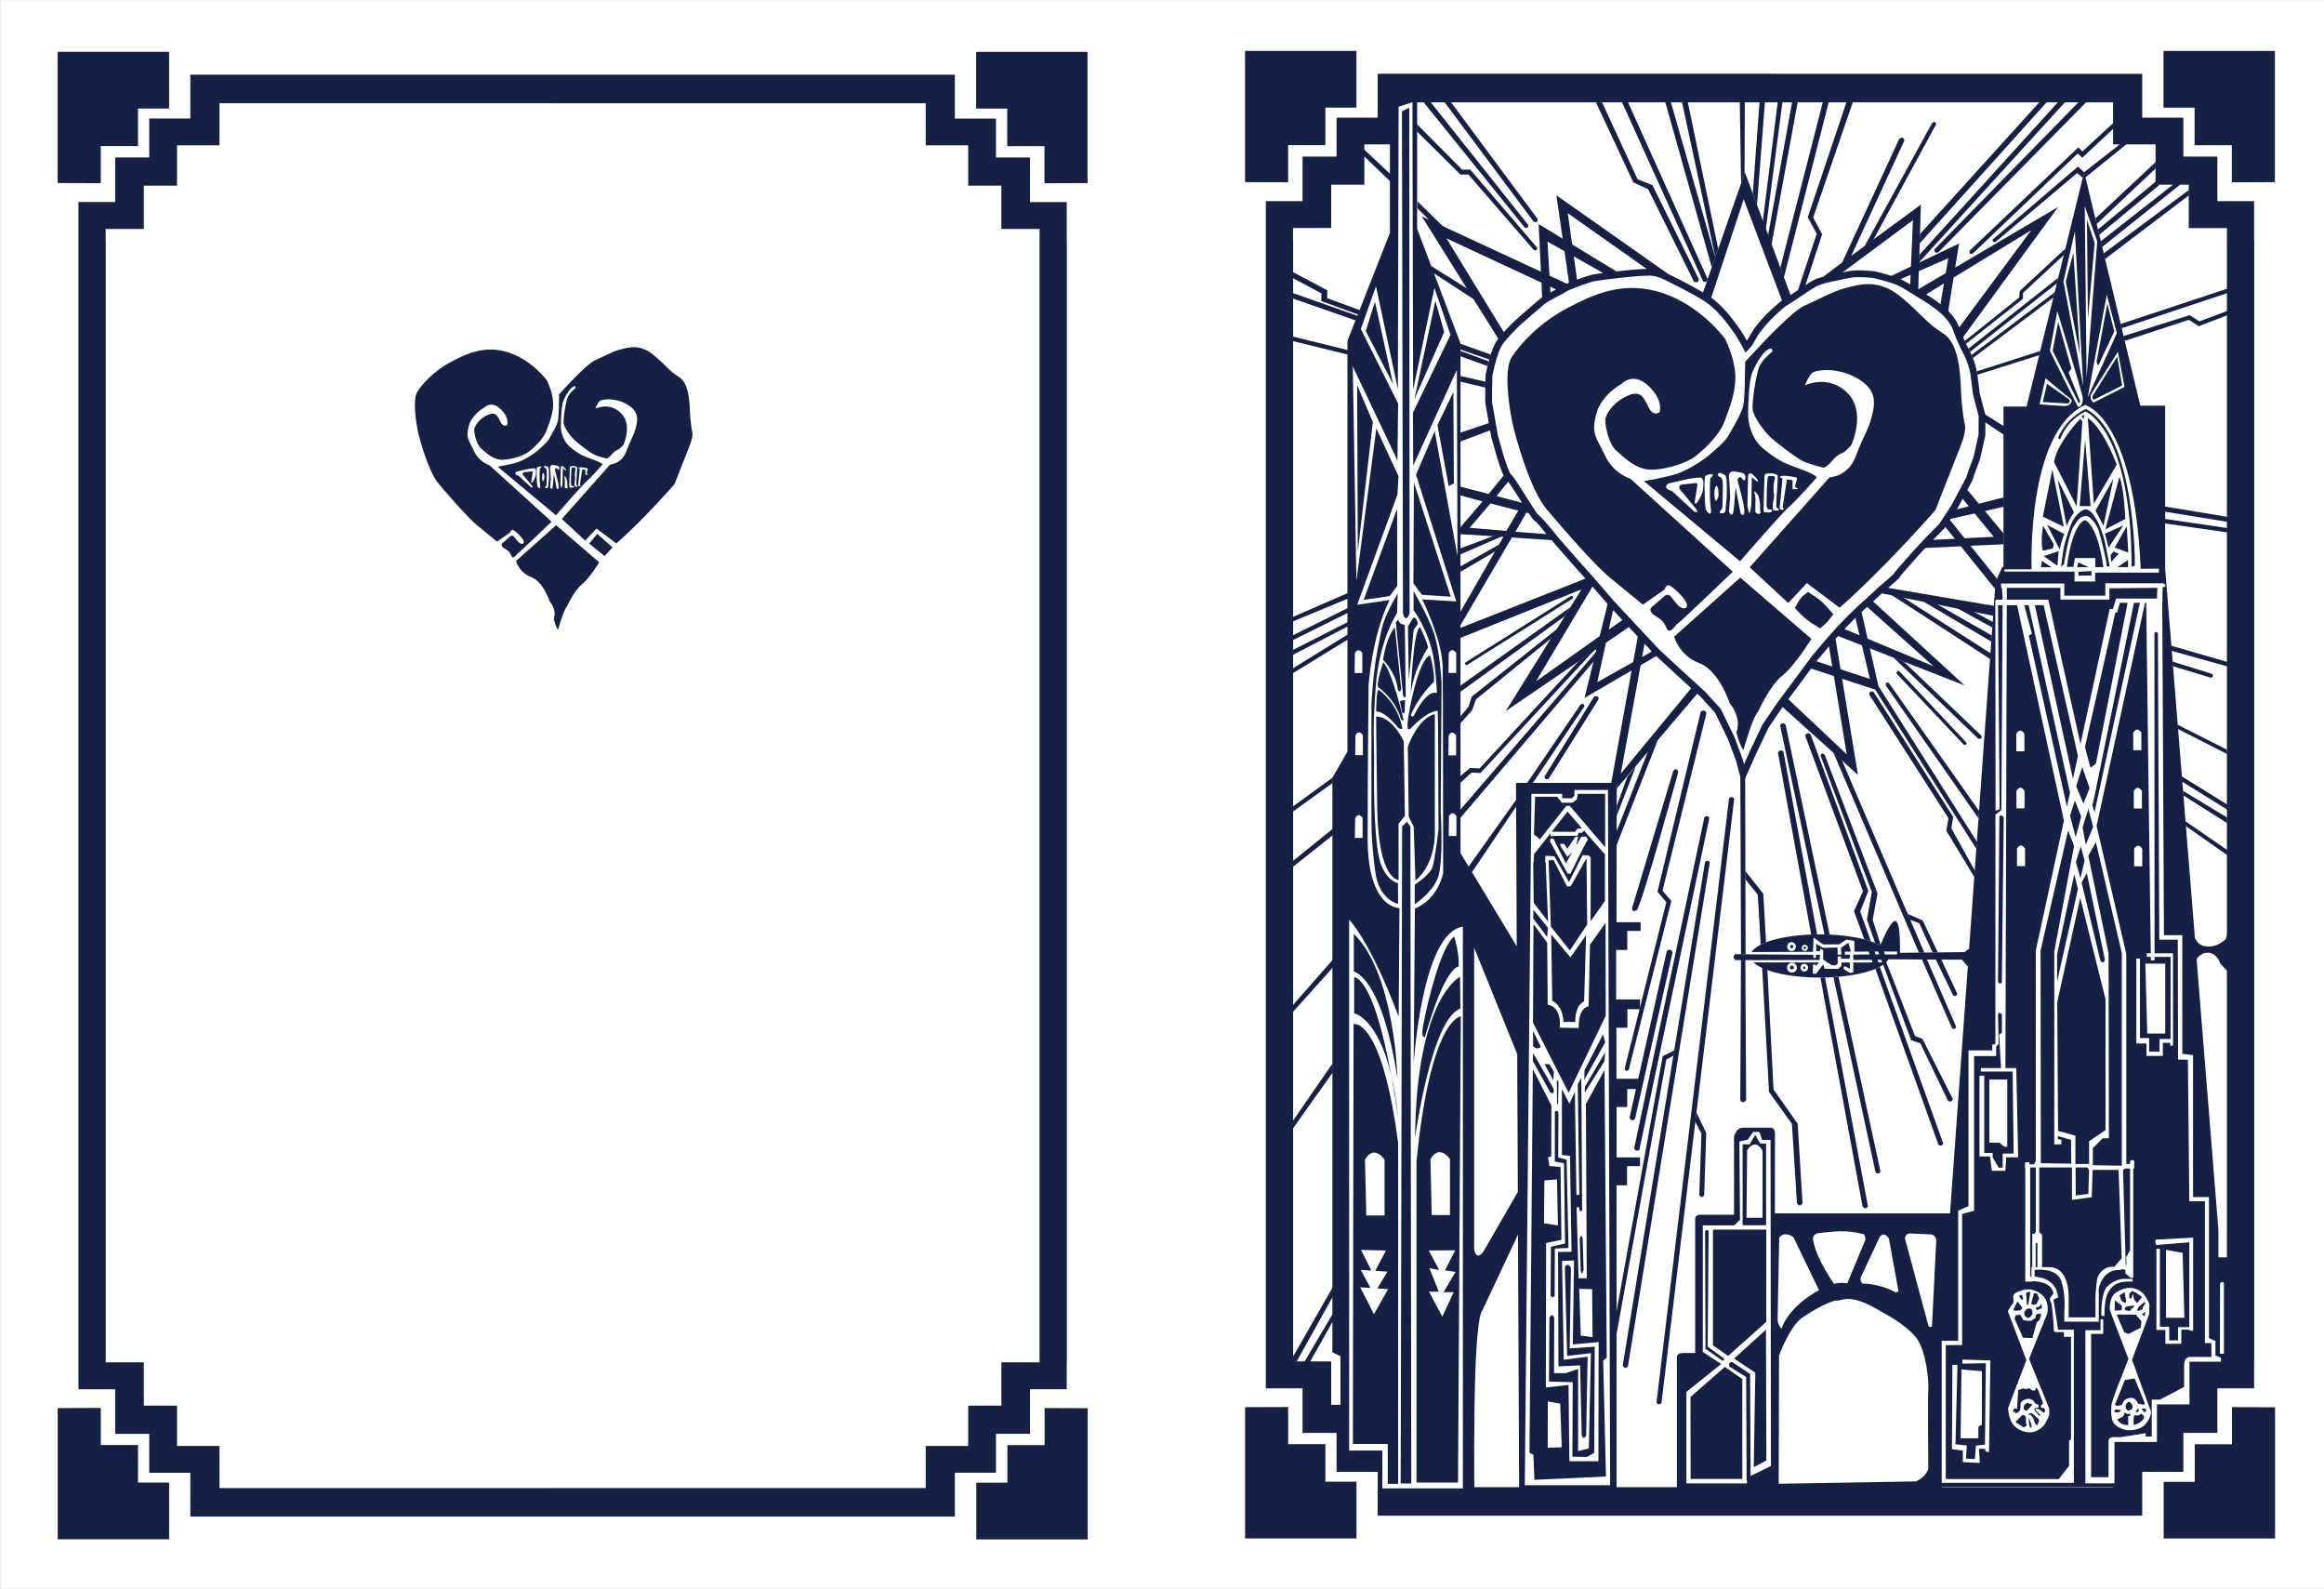 <?xml version="1.0" encoding="UTF-8" standalone="no"?>
<!-- Created with Inkscape (http://www.inkscape.org/) -->

<svg
   version="1.1"
   id="svg1"
   width="10264"
   height="7016"
   viewBox="0 0 10264 7016"
   sodipodi:docname="封面S.svg"
   xml:space="preserve"
   inkscape:version="1.4 (86a8ad7, 2024-10-11)"
   inkscape:export-filename="封面S.png"
   inkscape:export-xdpi="300"
   inkscape:export-ydpi="300"
   xmlns:inkscape="http://www.inkscape.org/namespaces/inkscape"
   xmlns:sodipodi="http://sodipodi.sourceforge.net/DTD/sodipodi-0.dtd"
   xmlns="http://www.w3.org/2000/svg"
   xmlns:svg="http://www.w3.org/2000/svg"><rect x="0" y="0" width="10264" height="7016" fill="#808080" stroke="none"/><defs
     id="defs1"><rect
       x="4896"
       y="290"
       width="536"
       height="1502"
       id="rect3" /><rect
       x="4984"
       y="520"
       width="400"
       height="3784"
       id="rect2" /></defs><sodipodi:namedview
     id="namedview1"
     pagecolor="#e9e9e9"
     bordercolor="#000000"
     borderopacity="0.25"
     inkscape:showpageshadow="2"
     inkscape:pageopacity="0.0"
     inkscape:pagecheckerboard="0"
     inkscape:deskcolor="#d1d1d1"
     inkscape:zoom="0.1767767"
     inkscape:cx="4944.0905"
     inkscape:cy="3640.1856"
     inkscape:window-width="2560"
     inkscape:window-height="1361"
     inkscape:window-x="-9"
     inkscape:window-y="-9"
     inkscape:window-maximized="1"
     inkscape:current-layer="layer2" /><rect
     style="display:inline;opacity:1;fill:#ffffff;fill-opacity:1;stroke:none;stroke-width:27.913"
     id="rect1"
     width="10263.788"
     height="7016.14"
     x="0.617"
     y="0.263" /><g
     inkscape:groupmode="layer"
     id="layer6"
     inkscape:label="外框"
     style="fill:#162044;fill-opacity:1"><path
       style="fill:#162044;fill-opacity:1;stroke:none;stroke-width:30;stroke-dasharray:none;stroke-opacity:1"
       d="m 9555.874,6793.536 h 491.997 v -579.416 l -190.311,-0.707 v 163.818 h -164.359 v 165.872 h -137.327 z"
       id="path381"
       sodipodi:nodetypes="ccccccccc" /><path
       id="path382"
       style="fill:#162044;fill-opacity:1;stroke:none;stroke-width:30;stroke-dasharray:none;stroke-opacity:1"
       d="M 6084.723 325.84 L 6084.723 519.395 L 5903.062 519.395 L 5903.062 691.322 L 5752.76 691.322 L 5752.76 888.121 L 5590.565 888.121 L 5590.565 1062.867 L 5590.562 1062.867 L 5590.562 6012.652 L 5590.565 6012.652 L 5590.565 6130.457 L 5752.76 6130.457 L 5752.76 6327.256 L 5903.062 6327.256 L 5903.062 6499.184 L 6084.723 6499.184 L 6084.723 6692.738 L 7847.262 6692.738 L 7847.271 6692.674 L 9461.158 6692.674 L 9461.158 6499.119 L 9642.818 6499.119 L 9642.818 6327.19 L 9793.121 6327.19 L 9793.121 6130.391 L 9955.318 6130.391 L 9955.318 6012.652 L 9955.787 6012.652 L 9955.787 1062.867 L 9955.318 1062.867 L 9955.318 888.188 L 9793.121 888.188 L 9793.121 691.389 L 9642.818 691.389 L 9642.818 519.459 L 9461.158 519.459 L 9461.158 325.904 L 7847.271 325.904 L 7847.262 325.84 L 6084.723 325.84 z M 6213.398 451.812 L 7679.135 451.812 L 7679.125 451.877 L 9332.482 451.877 L 9332.482 637.863 L 9520.09 637.863 L 9520.09 815.74 L 9666.607 815.74 L 9666.607 1007.131 L 9835.293 1007.131 L 9835.293 1062.867 L 9835.221 1062.867 L 9835.221 6011.447 L 9666.607 6011.447 L 9666.607 6202.838 L 9520.09 6202.838 L 9520.09 6380.715 L 9332.482 6380.715 L 9332.482 6566.701 L 7679.125 6566.701 L 7679.135 6566.766 L 6213.398 6566.766 L 6213.398 6380.781 L 6025.791 6380.781 L 6025.791 6202.904 L 5879.273 6202.904 L 5879.273 6011.512 L 5711.129 6011.512 L 5711.129 1062.867 L 5710.59 1062.867 L 5710.59 1007.066 L 5879.273 1007.066 L 5879.273 815.674 L 6025.791 815.674 L 6025.791 637.797 L 6213.398 637.797 L 6213.398 451.812 z " /><path
       style="fill:#162044;fill-opacity:1;stroke:none;stroke-width:30;stroke-dasharray:none;stroke-opacity:1"
       d="m 5990.884,6793.028 h -491.997 v -579.416 l 190.311,-0.707 v 163.818 h 164.359 v 165.872 h 137.327 z"
       id="path426"
       sodipodi:nodetypes="ccccccccc" /><path
       style="fill:#162044;fill-opacity:1;stroke:none;stroke-width:30;stroke-dasharray:none;stroke-opacity:1"
       d="m 5990.802,224.795 h -491.997 v 579.416 l 190.311,0.707 v -163.818 h 164.359 v -165.872 h 137.327 z"
       id="path427"
       sodipodi:nodetypes="ccccccccc" /><path
       style="fill:#162044;fill-opacity:1;stroke:none;stroke-width:30;stroke-dasharray:none;stroke-opacity:1"
       d="m 9555.177,224.976 h 491.997 v 579.416 l -190.311,0.707 v -163.818 h -164.36 v -165.872 h -137.326 z"
       id="path428"
       sodipodi:nodetypes="ccccccccc" /><path
       style="fill:#162044;fill-opacity:1;stroke:none;stroke-width:30;stroke-dasharray:none;stroke-opacity:1"
       d="m 4311.874,6797.536 h 491.997 v -579.416 l -190.311,-0.707 v 163.818 h -164.359 v 165.872 h -137.327 z"
       id="path106"
       sodipodi:nodetypes="ccccccccc" /><path
       id="path107"
       style="fill:#162044;fill-opacity:1;stroke:none;stroke-width:30;stroke-dasharray:none;stroke-opacity:1"
       d="m 840.723,329.84 v 193.555 h -181.66 v 171.928 h -150.303 v 196.799 h -162.195 v 174.746 h -0.002 v 4949.785 h 0.002 v 117.805 h 162.195 v 196.799 h 150.303 v 171.928 h 181.66 v 193.555 H 2603.262 l 0.01,-0.065 h 1613.887 v -193.555 h 181.66 V 6331.189 h 150.303 v -196.799 h 162.197 v -117.738 h 0.469 V 1066.867 h -0.469 V 892.188 H 4549.121 V 695.389 H 4398.819 V 523.459 H 4217.158 V 329.904 H 2603.272 l -0.01,-0.065 z M 969.399,455.812 h 1465.736 l -0.01,0.065 h 1653.357 v 185.986 h 187.607 v 177.877 h 146.518 v 191.391 h 168.686 v 55.736 h -0.072 v 4948.58 h -168.613 v 191.391 H 4276.09 v 177.877 h -187.607 v 185.986 H 2435.125 l 0.01,0.064 H 969.399 v -185.984 H 781.791 V 6206.904 H 635.274 V 6015.512 H 467.129 V 1066.867 h -0.539 v -55.801 h 168.684 V 819.674 h 146.518 V 641.797 H 969.399 Z" /><path
       style="fill:#162044;fill-opacity:1;stroke:none;stroke-width:30;stroke-dasharray:none;stroke-opacity:1"
       d="m 746.884,6797.028 h -491.997 v -579.416 l 190.311,-0.707 v 163.818 h 164.359 v 165.872 h 137.327 z"
       id="path108"
       sodipodi:nodetypes="ccccccccc" /><path
       style="fill:#162044;fill-opacity:1;stroke:none;stroke-width:30;stroke-dasharray:none;stroke-opacity:1"
       d="m 746.802,228.795 h -491.997 v 579.416 l 190.311,0.707 v -163.818 h 164.359 v -165.872 h 137.327 z"
       id="path109"
       sodipodi:nodetypes="ccccccccc" /><path
       style="fill:#162044;fill-opacity:1;stroke:none;stroke-width:30;stroke-dasharray:none;stroke-opacity:1"
       d="m 4311.177,228.976 h 491.997 v 579.416 l -190.311,0.707 v -163.818 h -164.36 v -165.872 h -137.326 z"
       id="path110"
       sodipodi:nodetypes="ccccccccc" /></g><g
     inkscape:groupmode="layer"
     id="layer5"
     inkscape:label="楼房"
     style="display:inline;opacity:1;mix-blend-mode:normal;fill:#162044;fill-opacity:1"
     inkscape:highlight-color="#0c119c"><path
       id="path151"
       style="display:inline;fill:#162044;fill-opacity:1;stroke:none;stroke-width:30;stroke-dasharray:none;stroke-opacity:1"
       d="M 9204.869,759.252 8950.447,1795.289 h -102.068 v 706.326 l -6.506,4.754 -19.881,43.201 -10.377,45.039 -114.98,1594.395 -20.184,15.139 -285.467,3.244 c 0,0 4.865,-134.083 -18.924,-140.57 -20.352,-5.551 -56.744,81.263 -67.346,107.676 -54.289,-30.103 -156.613,-48.743 -267.59,-48.744 -160.618,0.088 -293.836,38.687 -305.477,88.51 l -68.928,-1.195 c -12.976,12.976 0,26.492 0,26.492 h 73.873 c 28.211,44.699 154.069,76.964 300.531,77.045 150.78,-0.073 279.043,-34.208 302.584,-80.527 l 324.848,1.592 26.418,29.842 -78.322,1086.072 -0.453,4.324 -773.272,0 0.169,-353.955 c 0,-29.437 -24.467,-24.469 -24.467,-24.469 h -62.316 c 0,0 -24.849,0.191 -55.051,0.191 -30.202,0 -38.805,39.186 -38.805,39.186 v 344.836 h -148.141 c -25.614,0 -23.58,19.498 -23.58,19.498 v 591.332 c 0,0 -24.06,-0.287 -52.328,-0.287 -28.268,0 -28.461,16.434 -28.461,16.434 v 595.625 h 433.148 v -1.16 l 737.875,-5.348 -0.357,-14.137 h 815.773 v -163.625 h 197.268 v -155.978 h 139.158 v -201.092 h 145.275 v -493.168 h -76.461 v -122.338 l -96.229,-1194.555 c 9.327,-14.389 28.614,-30.545 54.557,-27.662 37.848,4.205 49.699,47.022 49.699,47.022 l 30.594,33.447 6.49,-197.453 c 0,0 -6.117,54.669 -17.586,61.551 -11.469,6.881 -38.23,34.407 -88.693,25.996 -19.77,-3.295 -33.301,-18.101 -42.471,-34.881 L 9562.512,2510.807 V 1791.465 H 9452.791 Z M 8128.602,5436.879 c 29.434,-0.255 63.37,2.636 101.809,12.936 0,0 5.136,-2.975 8.65,23.517 l -80.558,193.557 c 0,0 -35.143,-6.219 -58.121,2.432 0,0 -75.421,-104.887 -91.641,-187.607 0,0 -12.165,-34.331 28.654,-37.305 22.961,-1.673 53.364,-7.202 91.207,-7.529 z m 307.076,9.391 95.574,4.779 c 0,0 13.38,0.765 20.453,22.174 l -19.115,384.213 c 0,0 -8.409,5.734 -15.1,-1.721 l -104.561,-388.418 c 0,0 3.251,-21.41 22.748,-21.027 z m -549.344,3.891 c 9.014,-0.021 20.333,3.086 34.191,12.166 l 113.162,234.732 c 0,0 -128.454,64.228 -165.92,170.508 0,0 -17.169,-19.558 -16.898,-40.914 0.27,-21.356 6.959,-361.267 6.959,-361.267 0,0 8.674,-15.18 28.506,-15.225 z m 432.859,1.113 c 6.494,0.095 14.413,4.353 23.131,17.734 l 42.713,233.834 c 0,0 -5.136,-1.893 -10.543,5.676 0,0 -55.958,-37.845 -148.41,-40.818 0,0 -13.245,-7.841 -7.568,-28.115 l 82.99,-177.065 c 0,0 6.864,-11.405 17.688,-11.246 z m -161.969,284.557 c 28.532,-1.179 74.256,8.014 155.543,58.334 0,0 99.397,50.081 148.332,110.484 48.935,60.404 58.02,206.388 55.316,228.555 -2.703,22.167 0,353.049 0,353.049 0,0 -8.109,32.98 -54.064,55.146 l -606.617,10.274 1.33,-566.357 c 0,0 47.404,-127.689 100.162,-165.154 52.758,-37.465 133.04,-79.519 155.978,-77.225 10.035,1.004 21.828,-6.188 44.02,-7.105 z"
       sodipodi:nodetypes="ccccccccccscccccccccccccsccsccsccscccccccccccccccccscccsscccccscccccsscccccccscccscssccccccsscssccccsss" /><path
       id="path156"
       style="display:inline;fill:#162044;fill-opacity:1;stroke:none;stroke-width:30;stroke-dasharray:none;stroke-opacity:1"
       d="m 6161.859,426.037 -23.248,2.162 v 600.129 l -187.625,476.859 v 1813.908 l -66.484,115.152 v 2537.299 l 35.684,16.762 v 426.037 h 178.416 v 214.1 h 413.601 c 0,0 -3.32,-171.402 0,-415.225 5.654,-415.185 33.522,-424.414 33.522,-424.414 l 158.598,-337.49 5.072,1144.689 H 7139.5 V 5233.822 h 46.496 v -84.478 h 57.176 v -38.656 h -103.537 v -222.615 h 47.037 v -78.936 h 56.228 v -45.685 h -103.807 v -225.184 h 48.391 v -82.18 h 55.688 v -42.982 h -105.43 v -218.154 h 49.201 v -84.342 h 58.932 v -38.387 h -106.51 l 1.082,-615.268 h -444.961 l 3.195,721.385 -248.297,-411.139 V 1516.209 L 6258.852,1010.805 V 426.037 Z m 348.738,3758.637 190.193,469.738 2.699,608.967 -150.84,261.262 c -33.642,48.552 -42.053,-8.793 -42.053,-8.793 z" /></g><g
     inkscape:groupmode="layer"
     id="layer4"
     inkscape:label="窗户"
     style="display:inline;opacity:1;fill:#ffffff;fill-opacity:1"><path
       id="path158"
       style="fill:#ffffff;fill-opacity:1;stroke:none;stroke-width:30;stroke-dasharray:none;stroke-opacity:1"
       d="m 9207.375,910.465 8.109,758 47.037,-602.832 z m 9.732,59.473 34.061,103.266 -29.736,334.125 z m -53.336,51.572 -50.465,221.734 87.166,461.057 z m -6.678,94.945 29.195,450.906 -62.717,-324.392 z m 147.6,184.363 -84.342,453.611 128.676,-282.764 z m 2.394,39.766 30.855,122.701 c 0,0 -48.327,102.653 -69.203,147.6 -2.925,6.297 -10.485,-6.395 -8.059,-19.207 10.98,-57.99 46.406,-251.094 46.406,-251.094 z m -220.924,33.025 c 0.382,1.911 -32.877,175.371 -32.877,175.371 0,0 72.882,148.389 122.336,244.397 6.337,12.303 30.846,-7.762 20.523,-48.668 -10.322,-40.906 -110.365,-373.011 -109.982,-371.1 z m 3.889,47.234 58.391,206.801 -12.705,17.303 51.361,127.865 c 0,8.38 -6.891,6.42 -6.891,6.42 l -114.486,-230.252 z m 263.84,132.461 -117.053,185.176 c -13.246,19.734 9.191,39.197 9.191,39.197 l 137.057,-69.205 z m -3.145,21.195 21.795,127.754 c 0,0 -0.333,0.376 -123.504,62.262 -4.05,2.035 -11.292,-9.752 -4.793,-19.883 6.499,-10.131 106.502,-170.133 106.502,-170.133 z m -316.654,95.857 -26.221,114.889 c 0,0 55.388,4.993 110.023,7.57 22.107,1.043 41.771,-20.62 26.492,-32.17 -23.584,-17.827 -110.295,-90.289 -110.295,-90.289 z m 6.76,24.465 c 0,0 82.72,58.255 95.019,67.041 12.3,8.786 1.011,20.239 -5.137,19.869 -55.238,-3.32 -108.807,-6.488 -108.807,-6.488 z" /><path
       id="path169"
       style="fill:#ffffff;fill-opacity:1;stroke:none;stroke-width:30;stroke-dasharray:none;stroke-opacity:1"
       d="m 9208.883,1788.406 c -260.73,119.278 -236.264,725.609 -236.264,725.609 h -119.277 l -0.764,9.94 h 309.664 v 43.582 h 90.986 v -38.994 h 281.375 v -17.586 l -80.283,0.766 c -29.055,-672.851 -245.438,-723.317 -245.438,-723.317 z m 3.898,17.385 c 220.588,116.782 215.924,691.977 215.924,691.977 l -14.336,4.779 c -0.669,-607.821 -203.48,-685.402 -203.48,-685.402 -87.19,41.149 -111.103,120.838 -111.103,120.838 -7.569,4.325 -9.416,-6.594 -9.416,-6.594 38.995,-91.752 122.412,-125.598 122.412,-125.598 z m -9.057,25.141 -0.27,19.869 -10.812,-12.299 z m 17.166,14.869 c 71.367,48.118 127.596,205.99 127.596,205.99 l -101.103,172.469 z m -32.978,2.973 8.92,12.436 -25.141,374.945 -100.022,-196.258 c 13.516,-84.883 116.242,-191.123 116.242,-191.123 z m 21.084,91.643 23.971,294.519 h -48.17 z m -144.894,133.541 50.82,251.945 -92.721,-44.334 z m 296.279,31.358 c 21.086,48.659 25.951,186.527 25.951,186.527 l -87.586,45.414 z m -26.492,8.65 -43.793,207.613 -35.143,-67.041 z m -245.998,2.705 71.906,145.977 c -17.842,23.789 -32.44,59.473 -32.44,59.473 z m 124.492,132.449 c 3.917,-0.019 7.694,0.971 11.219,3.211 22.556,14.336 31.157,35.172 38.803,48.17 7.646,12.998 24.468,55.242 31.541,82.959 7.073,27.717 23.32,117.75 23.32,117.75 l -12.658,0.068 c -1.066,-32.946 -28.697,-134.038 -34.939,-156.43 -5.466,-19.606 -34.215,-67.668 -57.918,-66.139 -23.703,1.529 -30.011,10.896 -52.949,44.539 -22.938,33.642 -43.338,168.637 -43.338,168.637 0,0 -7.628,6.156 -12.867,10.303 0.636,-4.785 0.01,-1.745 1.346,-9.391 1.338,-7.646 6.88,-58.108 12.232,-80.664 5.352,-22.556 24.085,-87.93 38.039,-112.588 11.774,-20.806 37.019,-50.322 58.17,-50.426 z m -3.102,47.477 c 61.185,34.318 80.273,207.859 80.273,207.859 h -35.412 v -40.279 h -90.426 l -6.217,38.928 -29.316,0.26 c 26.97,-202.058 81.098,-206.768 81.098,-206.768 z m -168.158,21.197 76.233,40.279 c -9.461,17.301 -20.545,68.123 -20.545,68.123 z m 336.559,2.162 -65.148,98.4 -15.949,-61.635 z m -354.4,1.623 47.578,81.908 -4.865,18.654 -43.793,9.19 c -11.354,-38.387 1.08,-109.752 1.08,-109.752 z m 369.539,2.432 6.758,116.242 c 0,0 -56.77,-21.626 -60.014,-22.707 z m -300.731,109.723 -5.354,64.609 -60.785,-42.818 z m 242.34,1.383 22.977,9.732 -33.52,35.953 -2.162,-30.006 z m 64.338,37.576 v 31.357 h -47.037 z m -380.367,3.955 42.34,28.098 -46.832,0.191 z m 160.049,6.723 46.633,21.221 -51.498,-0.27 z m 58.527,38.252 v 19.732 l -57.445,0.137 -0.27,-16.762 z" /><path
       id="path190"
       style="fill:#ffffff;fill-opacity:1;stroke:none;stroke-width:30;stroke-dasharray:none;stroke-opacity:1"
       d="m 9553.756,2575.672 -0.01,0.014 H 9298.201 v 54.608 h -181.119 v -53.525 h -280.06 l 1.406,18.678 h 2.984 l 3.775,52.418 h -30.604 l -2.998,12.428 0.852,8.613 1.066,911.051 17.84,-6.758 -7.045,-899.867 0.518,-0.754 19.723,-0.033 -5.535,904.051 -26.041,20.527 -0.338,1010.111 -3.717,4.699 h -9.867 v 26.358 h -105.158 v 687.715 l -45.551,20.004 v 574.447 h -72.719 v 627.225 h 583.566 V 5871.526 h -69.672 l -20.17,-133.561 20.262,-8.41 c 0,0 0.383,-82.959 -99.016,-91.752 l -4.779,-3.633 0.383,-26.951 c 0,0 97.869,-12.808 118.131,50.463 20.262,63.271 12.809,133.041 12.809,133.041 v 45.111 h 152.154 v -146.803 c 0,0 14.529,-85.062 94.812,-81.621 l 8.34,-3.227 14.348,2.736 -0.42,15.494 24.162,19.875 h 10.947 V 5159.752 h 4.326 v -33.25 c -9.056,-9.056 -17.842,0 -17.842,0 v 13.246 h -17.195 l -0.105,-928.037 -130.918,-564.707 213.772,-985.078 h 5.361 c 0.165,13.146 18.682,1487.687 20.15,1547.623 h -18.076 l 0.81,15.68 h 17.471 c 0.011,0.306 0.196,15.645 0.203,15.645 h 16.248 v -15.645 h 70.699 v 362.391 h -48.713 v 55.816 h -45.877 v -59.639 h -40.523 v -350.953 h -16 v 374.629 h 44.603 v 55.146 h 72.449 v -57.85 h 32.438 v 12.434 h 12.435 v -407.654 h -81.516 l -0.393,-1414.355 c 0,0 6.758,-11.355 15.139,1.08 l 6.098,1353.229 h 81.812 l 1.147,529.105 43.582,0.766 6.117,624.68 h 68.814 v 626.594 h 28.672 v 61.168 h -98.252 c 0,0 -22.172,3.058 -22.172,34.789 v 97.486 l -106.281,56.199 h -36.701 v 163.242 h -26.951 v -15.291 l -111.441,17.775 h -34.758 c 0,0 -17.793,0.223 -17.793,17.793 v 159.022 h -76.822 v -632.922 h 53.525 v -64.338 h -11.895 v 48.254 h -66.906 v 675.955 h 128.272 v -182.545 h 187.709 v -165.92 h 143.744 v -188.475 h 139.541 l -0.955,-17.395 -23.895,-10.131 v -64.035 l -28.674,-12.426 v -623.129 h -70.369 v -626.619 l -47.309,-6.219 v -523.356 h -81.098 l -7.5,-1467.605 h 0.215 l 1.473,-19.062 h -0.938 l 0.914,-48.877 c 25.941,-6.02 5.317,-16.87 2.699,-18.174 l 0.059,-0.127 h -0.318 c 0,-8e-4 -0.027,-0.014 -0.027,-0.014 z m -690.496,19.773 h 236.666 v 51.994 h 216.383 v -49.699 l 211.969,-2.127 -2.051,46.574 15.139,0.676 h -195.619 l -13.75,46.09 h -14.328 l -129.149,596.676 -141.502,-634.482 c 0,-10e-4 0.055,-0.027 0.055,-0.027 -0.079,-3.522 -3.199,-3.277 -4.271,-3.088 l -0.057,-0.168 h -179.639 z m 499.017,66.481 h 34.395 l -140.002,709.975 -24.084,18.352 -24.307,-91.221 134.26,-594.67 h 8.369 z m 62.4,0 h 26.234 l -199.203,919.381 -0.891,9.137 -0.457,-4.262 -9.174,-29.82 5.531,-26.158 c 0.01,0.015 0.395,1.117 0.395,1.117 z m -398.879,10.31 151.438,665.52 -21.635,99.957 -1.211,-2.924 -167.551,-762.488 z m -66.26,0.111 182.576,827.668 -13.469,62.228 -168.26,-755.768 13.762,-8.41 -34.185,-125.686 z m -50.908,0.086 206.762,951.041 -124.279,574.18 v 928.375 l -7.981,15.545 h -20.453 v -9.174 h -18.732 l -0.953,22.486 h 1.621 v 504.162 h 31.359 v -1.5 c 11.133,-0.094 86.466,1.002 92.992,54.213 l -14.916,19.514 v 13.764 l 6.307,9.365 c 0,0 11.278,85.827 10.131,121.381 l 5.736,6.309 h 39.377 v 20.645 h 31.156 v 452.135 l -8.586,6.217 v 111.647 l -45.416,58.119 H 8593.459 V 5939.379 h 72.449 v -579.312 l 52.713,-13.518 v -683.389 h 97.318 v -41.361 l 10.939,-12.049 0.242,-0.272 -2.836,-131.769 6.51,-6.805 -0.012,1.26 10.705,6.5 v 81.812 l -12.234,8.027 8.438,147.641 h -88.66 l -1.207,15.412 h 141.068 l 4.359,362.236 h -48.389 v 62.174 h -17.842 l -26.223,-45.414 v -19.734 h -37.305 v -341.154 h -21.086 v 356.834 h 46.496 l 8.111,63.256 h 60.012 l 3.244,-59.471 h 52.984 l -8.109,-386.57 v -7.568 h -48.107 l 5.992,-2043.633 z m 530.711,549.023 c -5.447,-0.223 -11.657,3.173 -17.932,14.041 l 0.271,77.043 h 35.682 v -77.043 c 0,0 -7.622,-13.616 -18.021,-14.041 z m -516.533,4.924 c -5.447,-0.223 -11.657,3.175 -17.932,14.043 l 0.271,77.043 h 35.684 v -77.043 c 0,0 -7.624,-13.617 -18.023,-14.043 z m 273.117,160.746 c 5.372,14.872 12.143,33.849 19.162,53.611 l 13.674,39.736 c 0,0 -27.01,65.662 -27.73,68.377 l 0.127,-1.066 -31.625,-76.412 z m -272.494,91.271 c -5.447,-0.223 -11.657,3.173 -17.932,14.041 l 0.27,77.043 h 35.684 v -77.043 c 0,0 -7.622,-13.616 -18.021,-14.041 z m 518.354,0.496 c -5.447,-0.223 -11.657,3.175 -17.932,14.043 l 0.27,77.043 h 35.684 v -77.043 c 0,0 -7.622,-13.617 -18.021,-14.043 z m -277.9,55.551 27.738,71.781 -24.412,90.248 -24.85,-95.193 z m 59.525,37.018 20.852,78.863 -5.592,14.697 -26.729,65.094 -14.146,-76.842 z m -384.588,27.484 -0.01,0.996 10.646,8.396 -8.354,731.166 -9.174,4.205 -0.01,0.658 -7.641,-7.252 6.047,-733.035 z m 295.129,68.09 26.188,68.432 -87.356,465.971 v 851.824 h 31.158 v -20.645 l -15.676,-2.676 v -13.19 l 58.557,16.215 1.08,105.428 -134.623,-2.162 -1.082,-938.58 z m 122.623,51.596 114.404,489.836 v 938.459 h -28.852 l -99.029,-1.772 v -75.264 l 43.773,-43.773 h 27.145 l -1.482,-817.111 -89.478,-430.361 z m -330.805,14.723 c -5.447,-0.223 -11.657,3.173 -17.932,14.041 l 0.27,77.045 h 35.684 v -77.045 c 0,0 -7.622,-13.616 -18.021,-14.041 z m 517.514,0.863 c -5.447,-0.223 -11.657,3.175 -17.932,14.043 l 0.271,77.043 h 35.684 v -77.043 c 0,0 -7.624,-13.617 -18.023,-14.043 z m -253.324,3.353 16.82,62.123 -18.35,78.373 -20.262,-71.873 z m 26.607,117.848 79.477,380.621 c -1.081,21.897 -18.383,9.732 -18.383,9.732 l -84.342,-348.725 z m -55.418,4.865 16.221,64.879 -92.182,409.547 v -120.297 z m 26.324,104.184 111.633,448.098 v 577.234 l -72.637,49.699 v 100.164 h -60.404 v -124.631 l -76.461,-21.408 -3.822,-568.102 z m 287.492,290.549 8.416,308.662 h 79.475 v -308.662 z m -689.031,511.947 v 278.709 h 44.603 l 21.896,18.111 h 12.705 v -296.82 z m 180.379,387.922 h 24.801 v 285.242 l -7.406,8.816 -8.029,-1.912 v 148.334 h -3.758 v 41.785 h -5.607 z m 39.938,0 h 144.523 v 143.432 l 87.547,-11.852 3.863,-120.49 h 114.672 l 13.748,389.666 -32.391,38.121 c 0,0 -50.958,-8.909 -75.043,48.818 0,0 -10.324,56.007 -8.412,113.543 v 60.977 h -118.514 v -89.84 c 0,0 4.971,-131.894 -85.252,-131.894 h -32.113 v -142.217 l -12.629,-13 z m 160.643,0 h 51.295 l 8.15,9.834 -2.928,106.836 -55.816,7.266 z m 219.709,4.865 h 21.086 v 361.449 l -17.211,28.672 1.252,35.549 -3.492,0.019 -11.816,-419.809 z m 299.392,305.25 -164.389,8.793 c -7.264,11.087 2.293,23.703 2.293,23.703 l 145.275,-11.851 v 374.656 h -49.699 v 58.492 h -38.994 v -60.404 h -41.289 v -344.453 h -15.293 v 358.598 h 39.76 v 61.168 h 70.344 v -62.314 h 31.348 l 13,5.351 7.644,-1.146 z m -695.406,24.467 h 7.646 v 105.898 h -7.646 z m 575.363,29.437 0.383,300.108 h 81.049 l -7.646,-286.727 z m -189.238,128.262 c 0,0 -34.599,1.147 -67.477,30.775 -32.878,29.628 -28.48,131.894 -28.48,131.894 l 13.762,1.529 c 0,0 -1.91,-71.107 14.146,-100.162 16.057,-29.055 32.877,-48.936 81.43,-52.377 h 28.48 v -11.66 z m 437.219,13.726 c -2.436,0.149 -5.398,1.449 -8.861,4.912 l -0.81,311.959 h 17.842 v -311.959 c 0,0 -2.812,-5.239 -8.17,-4.912 z m -408.115,25.895 c -13.546,0.081 -33.946,3.009 -61.385,21.459 -31.358,21.086 -26.211,76.74 -26.211,76.74 l 82.195,215.619 -49.891,127.307 c 0,0 -22.555,59.639 -24.467,71.682 -1.911,12.043 -5.352,53.33 5.734,77.988 11.087,24.658 51.228,36.892 64.035,37.656 12.807,0.765 57.344,0.766 81.238,-27.906 23.894,-28.673 22.803,-54.65 22.803,-54.65 l -83.801,-228.156 76.1,-202.717 v -23.895 c 3.249,-25.805 -3.921,-29.119 -17.979,-55.07 -14.057,-25.951 -49.74,-35.412 -62.986,-35.953 -1.656,-0.068 -3.452,-0.115 -5.387,-0.103 z m -447.316,6.512 c -14.881,-0.149 -29.797,3.783 -45.52,10.641 0,0 -15.292,3.631 -21.6,17.967 l 1.721,28.291 -25.615,38.803 82.195,216.957 -80.758,211.047 c 0,0 0.541,60.552 35.143,86.504 34.602,25.951 70.826,23.79 88.127,15.68 17.301,-8.11 29.196,-17.301 36.225,-27.033 7.029,-9.732 21.085,-37.846 22.166,-46.496 1.081,-8.65 -0.541,-27.033 -0.541,-27.033 l -88.666,-218.424 80.557,-200.584 c 0,0 12.117,-54.39 -24.584,-83.062 -20.644,-16.128 -39.717,-23.064 -58.85,-23.256 z m 457.703,7.514 15.68,6.351 28.789,19.465 -22.166,27.168 -13.518,-16.221 -4.055,-25.545 -7.568,21.221 -8.785,-0.676 -0.812,-19.465 z m -456.853,3.244 c 0,0 7.162,1.621 7.162,2.162 0,0.541 -1.486,13.516 -1.486,13.516 l -7.299,41.227 -5.676,0.676 -3.785,-52.174 z m 424.279,1.756 6.758,40.279 -4.324,8.381 -15.41,-10.273 -10.271,-23.789 z m -400.49,4.191 13.785,1.486 8.922,21.762 -11.49,25.004 -12.299,3.109 -11.488,-4.055 z m -52.85,7.027 5,18.248 -5.676,5.271 -13.381,-18.383 z m 410.357,25.006 30.547,23.517 -0.541,19.734 -31.357,1.623 z m -430.361,4.326 21.896,28.789 -4.73,6.623 -7.84,4.731 -22.033,1.486 -5,-5.811 z m 561.201,2.162 3.379,7.164 -10.408,15.408 -0.945,9.461 c 0,0 -18.789,8.245 -20.141,8.516 -1.352,0.27 -4.731,-5.812 -4.731,-5.812 l 8.516,-14.191 z m -455.369,7.568 2.434,19.6 -23.248,10.137 -4.73,-10.271 17.977,-7.436 z m 412.115,8.246 -11.488,14.461 -5.002,-0.135 -0.811,8.65 -13.111,0.812 -13.516,-4.326 0.135,-8.516 7.164,-6.082 z m -462.125,12.84 7.703,6.217 2.84,10.274 -0.272,9.191 -6.486,9.326 -6.354,5.541 -8.785,2.162 -12.029,-10.002 -2.568,-11.623 0.945,-5.947 10.949,-13.111 z m 508.486,16.221 -2.432,19.057 -12.977,-9.867 z m -461.18,6.217 0.81,14.328 -4.459,1.621 0.945,9.326 -15.139,14.463 -19.463,68.662 -41.361,-1.08 -37.17,-83.666 4.191,-15.004 20.004,-3.514 15.139,24.465 18.787,3.242 15.545,-0.539 20.408,-14.193 c -0.946,-1.892 -1.351,-9.867 -1.351,-9.867 l 7.029,-5.541 z m 334.938,4.865 84.883,0.541 24.6,29.33 -3.379,28.656 -53.932,27.572 -19.057,-8.244 z m -681.092,198.963 -0.541,17.84 103.807,-1.621 -3.785,359.537 -40.008,3.783 c 0,0 -4.326,55.687 -4.326,58.391 1e-4,2.703 -39.469,-1.08 -39.469,-1.08 l 3.785,-57.85 -50.281,-4.867 8.65,-350.885 h -22.166 l -2.023,372.269 48.113,6.324 v 50.957 l 75.018,3.514 -3.785,-62.715 27.574,0.539 0.539,10.814 16.221,4.324 5.947,-405.492 z m -4.326,43.793 -3.783,303.848 h 78.394 v -50.822 l 15.68,-9.73 v -235.727 z m 764.816,39.385 44.156,107.809 -1.338,8.793 -28.291,-5.352 c 0,0 -8.219,-29.055 -34.98,-25.232 -26.761,3.823 -30.585,19.307 -35.746,30.967 l -22.172,4.779 -8.412,-5.736 43.584,-109.338 z m -435.441,39.76 7.455,7.264 23.113,60.379 -1.354,6.354 -7.711,4.854 0.287,10.418 c 0,0 8.41,1.241 11.373,1.815 2.963,0.574 5.258,4.301 5.258,4.301 l 1.625,10.801 c 0,0 -5.257,5.16 -6.117,5.447 -0.86,0.287 -16.057,-12.615 -16.057,-12.615 l -11.66,-4.971 -0.152,-1.088 -7.264,0.685 -0.94,5.629 15.274,17.031 6.894,5.947 c 0,0 -5.678,2.566 -6.219,2.566 -0.541,0 -21.762,-26.086 -21.762,-26.086 l 3.785,-6.488 c 0,0 3.56,-0.928 7.18,-1.834 0.945,-0.397 1.831,-0.764 2.547,-1.049 l -0.014,-0.092 0.428,-0.07 c 0.558,-0.217 0.979,-0.367 1.147,-0.4 0.141,-0.028 0.286,0.028 0.432,0.143 l 3.252,-0.533 0.189,-12.902 -7.455,-0.574 -8.791,-6.881 -8.889,-11.947 -17.109,-6.498 -14.815,2.676 -13.57,6.309 -8.412,10.607 -1.051,24.85 -2.293,7.742 -10.227,10.514 -10.322,0.764 -2.963,-6.307 -9.463,0.285 8.889,-14.908 11.373,2.484 5.736,-83.533 7.072,-1.912 13.189,-4.777 14.336,2.676 13.381,-3.633 13.762,10.131 12.617,-0.381 z m 410.049,63.887 c 1.247,-0.053 2.534,0.221 3.844,0.918 8.38,4.46 15.139,18.383 11.084,27.574 -4.055,9.191 -19.328,9.865 -19.328,9.865 -9.191,-4.731 -12.165,-18.246 -9.867,-23.652 1.939,-4.562 7.533,-14.416 14.268,-14.705 z m -447.133,2.824 7.455,5.926 6.881,-1.338 6.883,5.16 -21.983,23.32 -6.691,4.016 -10.322,-8.793 0.574,-10.322 4.396,-8.412 z m 521.531,26.207 1.623,15.545 c -10.002,3.514 -19.869,-14.869 -19.869,-14.869 z m -37.709,1.082 6.082,1.893 c 0,0 4.73,8.921 -6.488,14.463 l -6.623,-3.785 c 0,0 9.733,-8.786 7.029,-12.57 z m -95.697,2.703 25.547,3.785 -11.76,9.596 -17.707,-0.404 -1.352,-5.678 z m 39.469,14.328 12.705,6.217 c 0,0 12.435,-0.405 13.111,-0.27 0.676,0.135 0.539,6.486 0.539,6.486 l -10.541,5.002 1.352,37.846 c -37.981,1.216 -48.795,-24.869 -48.795,-24.869 l 25.816,-13.383 3.92,-7.975 z m -408.871,2.162 29.871,26.627 1.756,8.922 -8.514,19.463 -8.652,-8.246 -9.865,-26.221 -10.68,-13.111 -8.65,1.893 3.109,-7.434 z m 481.994,2.838 11.76,9.057 2.162,6.351 c -9.461,27.844 -46.631,34.467 -46.631,34.467 v -27.979 l 2.703,-15.408 18.518,1.621 z m -522.814,4.326 13.652,7.164 1.756,34.736 3.92,4.596 -13.922,10.002 -34.467,-21.762 -1.217,-4.324 z m 28.52,14.732 10.273,30.141 0.539,12.166 -4.731,0.404 -5.406,-8.92 -2.297,-32.439 z"
       sodipodi:nodetypes="ccccccccccccccccccccccccccccccccccccccsccccccccccccccccccccccccscccccccccccccccccccccccccccccccccsccccccccsccccccccccccccccccccccccccccccccccccccccccccccccccccccccccccccccccccccccccccccccccccccccccccccccccccccccccccccccccccccccccccccccccccccccccccccccccccccsccccssccccscccccccsccccssccccsccccccccccccccccccccccccccccccccccccccccccccsccccssccccsccccccccccccccccccccccccccccccccccccccccccccccccccccccccccccsccccccccccccccccccccccccccccccccccccccccccccccccccsccsccccsccccssscccssssccccssssccccccsssscccsscccccccccccscccccccccccccccccccccccccccccccccccccccscccccccccccccccccccccccccccccccccccccccccccccccccccccccccccccccsccccccccccccccccccccccccccscccccccccccsccscccccccsccccccsccccccccccccccccccccccccccssscsscccccccccccccccccccccccccccscccccccccccccccccccccccccccccccccccccccc" /><path
       id="path262"
       style="fill:#ffffff;fill-opacity:1;stroke:none;stroke-width:30;stroke-dasharray:none;stroke-opacity:1"
       d="m 7743.139,4998.211 -24.85,34.408 -36.32,8.027 2.764,345.113 -25.127,25.127 h -139.078 v 559.039 l 81.1,52.984 L 7448,6146.18 v 403.795 h 267.611 v -13.037 l -1.529,1.377 -2.102,-457.807 -74.549,-46.449 c -5.735,-20.835 12.424,-20.07 12.424,-20.07 l 79.519,52.756 1.889,450.695 90.246,-44.309 -1.912,-1439.748 h -37.082 l -12.234,-35.172 z m 8.631,12.85 22.326,38.668 h 25.951 v 360.617 h -103.807 v -357.914 l 31.266,0.654 z m -1.512,42.744 c -19.7,0.333 -34.014,25.66 -34.014,25.66 l -2.703,297.902 h 70.826 v -296.281 c -11.994,-20.773 -23.79,-27.456 -34.109,-27.281 z m -184.891,375.643 h 235.498 v 407.535 l -168.596,150.244 -66.902,-46.641 z m -26.426,2.236 c 2.599,-0.272 5.304,0.598 7.311,4.072 l -4.369,510.65 71.367,51.633 c 0,0 5.258,10.215 -6.211,10.119 l -74.686,-52.289 -1.775,-520.113 c 0,0 4.032,-3.62 8.363,-4.072 z m 260.565,439.572 1.742,577.791 -55.816,29.438 6.881,-417.092 -93.664,-62.315 z m -181.764,164.523 77.227,53.522 v 441.176 h -228.234 l -0.766,-361.656 z" /><path
       id="path269"
       style="fill:#ffffff;fill-opacity:1;stroke:none;stroke-width:30;stroke-dasharray:none;stroke-opacity:1"
       d="m 6953.685,3488.121 v 25.996 l -12.234,11.086 -42.053,-0.764 v -19.115 h -135.717 l -29.438,3053.061 h 376.949 l -9.559,-3070.264 z m 14.562,17.223 h 120.836 l 0.27,235.996 -156.248,-182.74 h -15.68 l -116.242,147.598 -26.49,-22.166 5.135,-165.711 h 97.318 l 21.627,26.223 h 44.873 l 20.275,-13.787 z m -45.146,78.125 62.988,73.529 -20.816,2.975 -9.191,13.246 -102.725,-0.813 z m 74.477,83.937 5.881,9.072 84.814,96.221 v 205.719 l -63.258,89.478 0.272,-282.223 -8.611,-8.291 -27.072,-1.17 -60.014,118.674 -64.607,-113.537 -39.197,-2.703 -2.016,28.695 h 2.801 l 10.512,261.877 -63.461,-82.576 -2.103,-179.301 h 2.17 l 1.275,-35.725 62.539,-78.863 -0.363,-0.342 0.641,-0.01 10.713,-13.51 -0.67,13.383 16.338,-0.205 c -0.147,-0.181 -0.936,-1.149 -0.936,-1.149 l 105.148,-0.535 -0.396,-1.221 4.596,-12.166 13.111,0.541 9.764,-8.32 0.373,-1.41 0.549,0.623 z m -13.381,26.896 -22.844,39.334 8.516,-38.656 -0.045,-0.137 h -11.984 l -35.549,52.85 -14.057,-21.49 h -15.274 c -0.147,0 -0.878,-0.746 -1.908,-1.879 l 0.15,9.988 30.684,49.334 21.896,-20.139 -28.25,48.658 -55.012,-109.211 -11.625,0.539 -1.561,-1.471 -0.736,14.717 76.502,140.301 12.166,1.623 53.889,-107.783 -0.363,-0.35 24.059,-43.793 -8.139,-12.436 z m 22.627,95.07 3.059,292.844 -76.459,114.691 -84.107,-105.516 -9.939,-292.078 21.408,-2.295 60.404,117.75 16.057,-1.529 z m -234.295,227.703 64.068,79.746 -3.514,40.549 -61.635,-81.639 z m 318.402,58.26 0.764,409.826 -163.625,340.25 -157.508,-309.664 1.967,-434.605 60.73,81.357 2.293,273.728 c 65.756,12.234 52.758,101.691 52.758,101.691 l 84.108,1.529 C 6970.124,4446.168 7016,4443.875 7016,4443.875 l 6.117,-272.199 z m -240.086,50.463 84.963,101.592 69.203,-98.398 -8.65,292.225 c -44.063,23.518 -38.928,91.473 -38.928,91.473 h -52.301 c -3.823,-77.99 -49.699,-93.283 -49.699,-93.283 z m -80.092,426.649 34.025,69.389 c -16.057,18.351 -33.834,-2.103 -33.834,-2.103 z m 309.09,15.293 9.559,35.172 -92.326,165.154 0.955,-43.01 z m 9.176,79.137 -3.059,39.377 -87.164,138.393 1.147,-26.379 z m -317.693,3.441 88.504,154.066 c 10.322,33.643 -12.617,20.262 -12.617,20.262 l -77.606,-139.922 z m 49.891,48.17 21.41,0.572 20.262,32.879 -2.486,38.42 z m -51.42,22.172 81.939,160.924 -0.541,224.373 -14.057,4.326 5.947,38.385 49.199,4.326 3.785,321.691 -67.582,14.057 -1.082,637.975 100.022,-11.355 3.785,336.83 h 128.135 l 1.082,-526.059 -114.078,10.271 5.406,-370.619 -52.984,2.162 7.506,436.1 105.516,-13.379 -6.5,347.512 c -10.704,23.703 -19.496,1.147 -19.496,1.147 l -7.264,-310.43 -95.576,4.588 -1.758,-505.545 59.473,-0.272 -6.758,-423.603 -35.684,-4.055 v -291.414 l 33.25,65.42 24.059,-53.795 6.76,456.043 h 12.705 l -6.758,-488.483 15.678,-28.115 3.516,587.424 -10.273,1.082 -3.785,-18.924 -10.271,2.703 8.65,312.5 h 36.225 l -3.785,-769.354 82.18,-150.844 9.732,1271.082 -15.68,12.436 12.408,512.002 -316.162,14.527 -4.205,-110.486 -17.586,-9.176 z m 106.09,47.98 7.264,6.881 -1.912,99.398 -4.588,0.191 z m -2.209,136.621 c 2.542,-0.134 5.697,1.101 9.281,5.402 l -1.147,200.326 37.082,9.941 8.412,389.565 -60.404,2.676 -0.764,207.207 c 0,0 -7.647,19.499 -17.969,-0.381 l 1.529,-214.853 62.315,-14.146 -4.588,-354.775 -40.523,-6.881 v -219.824 c 0,0 2.538,-4.032 6.775,-4.256 z m 2.781,302.451 -55.815,4.588 -1.529,189.24 61.551,9.557 z m 107.707,249.516 c 3.729,0.291 5.707,12.049 5.707,12.049 l 4.055,138.408 c -9.461,32.98 -12.975,-0.541 -12.975,-0.541 l -4.055,-137.596 c 2.881,-9.478 5.314,-12.473 7.268,-12.32 z m -61.008,127.629 c 4.279,-0.202 9.404,2.863 14.852,13.186 l -5.352,355.924 110.484,-7.646 -2.293,469.084 -32.113,17.969 -64.227,-1.148 1.529,-328.779 -105.133,-3.059 2.293,-279.844 c 0,0 9.941,-28.673 21.027,-1.912 l -0.766,244.674 h 51.994 l 54.287,-18.732 v 362.803 l 47.404,-11.852 9.176,-420.531 -105.133,12.234 -9.94,-392.625 c 0,0 4.777,-9.408 11.908,-9.744 z m 51.307,106.09 7.129,206.82 51.992,6.5 -1.912,-211.795 z m -138.529,497.369 -0.383,204.531 61.934,-2.293 -6.881,-192.68 z" /><path
       id="path300"
       style="fill:#ffffff;fill-opacity:1;stroke:none;stroke-width:30;stroke-dasharray:none;stroke-opacity:1"
       d="m 8009.957,4140.074 -2.785,62.842 -271.981,1.119 -4.954,10.216 278.272,1.671 0.5,13.902 h 10.949 l 0.611,-13.955 17.17,-0.072 -1.648,23.092 -301.449,0.766 c 0,0 0.963,3.661 8.601,9.748 33.052,0 160.561,0.247 290.623,0.482 l -14.315,16.162 v -6.758 h -12.299 l -1.082,39.873 14.598,0.812 c 0,0 29.871,-40.414 31.223,-40.414 1.352,0 6.623,18.314 6.623,18.314 h 60.621 l 13.855,-13.855 v -13.973 c 16.166,0.028 20.062,0.035 36.664,0.062 v 28.115 l -18.283,-10.555 h -8.082 v 12.234 l 28.861,16.662 13.012,-3.486 v -42.945 c 59.646,0.099 89.462,-0.353 86.119,-0.359 l -4.336,-11.475 -81.785,0.209 v -23.336 l 72.742,-0.809 -4.709,-12.463 -63.006,0.26 -0.432,-3.156 v -44.062 l -34.871,-6.219 -32.574,21.221 -70.826,0.137 z m -97.721,20.084 c -10.526,-3e-4 -19.059,8.896 -19.059,19.869 0,10.974 8.533,19.869 19.059,19.869 10.526,3e-4 19.059,-8.896 19.059,-19.869 0,-10.974 -8.533,-19.869 -19.059,-19.869 z m 251.131,2.76 10.273,34.602 -1.805,4.719 -24.328,0.1 0.244,12.994 22.908,-0.098 v 13.658 l -7.697,4.445 h -32.035 v -10.137 h -14.598 l 3e-4,32.439 -8.92,6.758 h -15.274 l -24.596,-14.035 -10.955,-9.527 -4.594,-0.496 v -42.307 l -13.01,-7.512 -0.371,11.295 h -17.301 v -32.439 l 29.871,17.842 64.068,-1.352 0.834,18.6 h -0.342 l 0.111,12.998 16.69,-0.072 -0.565,-12.994 h -1.06 l 0.146,-17.322 z m -192.434,8.91 c -7.54,-5e-4 -13.653,6.112 -13.652,13.652 -3e-4,7.54 6.112,13.653 13.652,13.652 7.54,4e-4 13.653,-6.112 13.652,-13.652 5e-4,-7.54 -6.112,-13.653 -13.652,-13.652 z m -57.949,0.703 c 3.957,-2e-4 7.164,3.207 7.164,7.164 -9e-4,3.956 -3.208,7.162 -7.164,7.162 -3.955,-9e-4 -7.161,-3.207 -7.162,-7.162 -2e-4,-3.956 3.206,-7.163 7.162,-7.164 z m 58.078,6.902 c 3.061,4e-4 5.542,2.482 5.541,5.543 -4e-4,3.06 -2.481,5.541 -5.541,5.541 -3.061,7e-4 -5.543,-2.48 -5.543,-5.541 -7e-4,-3.062 2.481,-5.544 5.543,-5.543 z m 348.402,22.107 4.848,13.021 h 53.93 v -13.021 z m -23.588,0.176 -17.518,0.049 4.688,12.688 h 17.203 z m 12.967,36.283 -17.442,0.133 4.566,11.68 h 17.344 z m -394.516,13.004 c -12.094,0 -21.898,9.805 -21.896,21.898 0,12.093 9.803,21.896 21.896,21.896 12.093,0 21.896,-9.803 21.896,-21.896 0,-12.094 -9.803,-21.898 -21.896,-21.898 z m 54.252,5.01 c -9.33,5e-4 -16.894,7.564 -16.895,16.895 6e-4,9.33 7.564,16.894 16.895,16.895 9.33,-6e-4 16.894,-7.564 16.895,-16.895 -6e-4,-9.33 -7.564,-16.894 -16.895,-16.895 z m -54.768,7.66 c 4.703,-10e-5 8.516,3.813 8.516,8.516 1e-4,4.703 -3.812,8.516 -8.516,8.516 -4.703,1e-4 -8.516,-3.812 -8.516,-8.516 -2e-4,-4.703 3.812,-8.516 8.516,-8.516 z m 54.922,4.121 c 2.911,-1e-4 5.272,2.36 5.271,5.271 1e-4,2.911 -2.36,5.272 -5.271,5.271 -2.911,0 -5.27,-2.361 -5.27,-5.271 -10e-5,-2.911 2.359,-5.271 5.27,-5.271 z"
       sodipodi:nodetypes="ccccccccccccccccccscccccccccccccccccccccccccsssssccccccccccccccccccccccccccccccccssssssssssssssscccccccccccccccssssssssssssssssssss" /><path
       id="path350"
       style="fill:#ffffff;fill-opacity:1;stroke:none;stroke-width:30;stroke-dasharray:none;stroke-opacity:1"
       d="m 6238.092,451.178 -61.096,20.275 -3.207,1246.992 -96.723,-454.557 -66.902,188.857 164.771,329.162 -3.057,251.172 -197.269,-415.18 16.059,947.344 87.928,-673.615 97.869,211.029 -4.586,81.049 -177.623,486.594 143.086,-20.908 c -77.483,154.808 -92.805,373.957 -92.805,373.957 0,0 -4.326,364.402 -4.326,677.982 0,313.581 140.57,308.174 140.57,308.174 l -3.514,480.103 C 6048.592,4147.374 5958.553,4061.41 5958.553,4061.41 V 6405.082 h 146.537 v 167.135 h 355.752 V 4091.686 c -181.66,25.951 -217.344,606.076 -217.344,606.076 l 5.406,-685.553 c 106.509,-44.874 124.891,-158.412 124.891,-158.412 0,0 -0.54,-788.277 -2.162,-908.303 -1.622,-120.026 -90.289,-298.982 -90.289,-298.982 l 150.303,9.191 -177.877,-559.58 82.721,-191.932 100.562,551.469 -2.703,-822.879 -192.893,423.236 -1.147,-233.586 165.918,-343.689 -71.107,-207.207 -94.047,449.969 z m -14.221,24.406 1.529,2233.406 c 0,0 -16.466,46.983 -29.055,0 l -4.588,-2216.969 z m 115.455,852.531 38.994,137.629 -131.512,296.666 z m -266.846,3.824 80.283,364.715 -120.809,-234.732 z m -78.756,368.539 69.58,162.859 -66.482,571.644 z m 425.121,30.584 2.293,403.711 -22.938,11.469 -49.699,-269.141 z m -174.33,399.123 162.859,504.637 -127.688,-8.41 -37.467,-51.228 z m -74.166,116.219 0.764,340.248 c 0,0 -30.585,40.526 -31.35,43.584 -0.765,3.058 -116.982,18.35 -116.983,18.35 z m 72.607,363.344 c 0,0 62.176,105.967 89.209,183.281 27.033,77.314 34.602,222.211 34.602,222.211 l -3.785,568.77 c 0,0 14.057,234.644 -15.139,298.982 -29.196,64.338 -99.481,109.754 -99.481,109.754 v -87.045 c 0,0 67.26,-40.631 78.728,-78.861 11.469,-38.23 25.998,-162.096 25.998,-162.096 l -1.529,-425.885 c 0,0 -0.272,-43.949 -1.963,-99.949 -8.758,-0.314 -47.212,3.046 -116.17,74.336 0,0 -20.261,26.761 -16.82,-20.645 3.441,-47.405 48.553,-285.198 99.781,-298.578 0,0 19.879,67.286 16.82,116.221 0,0 -69.579,66.138 -102.457,147.186 0,0 6.117,12.616 13.764,3.059 0,0 51.775,-115.38 101.856,-100.627 -2.928,-53.239 -7.472,-108.97 -14.691,-152.84 -19.88,-120.807 -88.693,-213.324 -88.693,-213.324 z m -70.314,10.93 -2.293,86.018 c 0,0 -77.99,114.691 -94.047,321.899 -16.057,207.207 -6.117,239.321 -7.646,354.012 -1.529,114.691 0.765,364.716 32.113,438.883 31.349,74.166 73.523,77.725 73.523,77.725 l 0.541,92.182 c 0,0 -84.882,-15.95 -101.102,-143.545 -16.22,-127.595 -16.221,-177.335 -16.762,-234.103 -0.541,-56.769 0.217,-506.398 0.217,-506.398 0,0 6.117,-136.1 27.525,-241.615 21.409,-105.515 15.182,-115.721 87.93,-245.055 z m 69.961,105.898 c 0,0 16.057,-0.383 19.115,28.672 l -18.35,25.613 -21.027,221.353 -4.205,-236.262 z m -67.285,9.939 c 0,0 3.823,21.791 29.055,21.791 l 4.205,319.604 c 0,0 -5.351,4.588 -11.85,-5.352 l -32.115,-325.34 z m -14.811,32.996 27.844,272.221 c -5.407,23.248 -14.869,3.244 -14.869,3.244 -7.299,-75.151 -65.148,-131.381 -65.148,-131.381 15.679,-105.428 52.174,-144.084 52.174,-144.084 z m 111.916,0.646 c 0,0 30.966,64.227 34.789,89.459 0,0 -63.846,90.605 -76.844,208.353 0,0 10.706,-293.99 42.055,-297.812 z m 142.336,100.59 c -4.984,-0.199 -10.622,2.837 -16.23,12.551 l -1.147,87.93 h 34.023 v -87.93 c 0,0 -7.131,-12.17 -16.646,-12.551 z m -414.676,0.619 c -4.984,-0.199 -10.622,2.837 -16.23,12.551 l -1.147,87.928 h 34.023 v -87.928 c 0,0 -7.131,-12.171 -16.646,-12.551 z m 109.096,52.477 c 40.906,43.2 90.225,256.906 90.225,256.906 l -11.088,-1.912 c -22.938,-90.606 -102.457,-145.656 -102.457,-145.656 -5.352,-26.761 23.32,-109.338 23.32,-109.338 z m -20.26,122.586 c 0.717,-0.013 1.481,0.395 2.293,1.279 0,0 79.901,53.14 102.457,167.83 0,0 -2.295,10.705 -21.027,-4.205 0,0 -51.993,-69.579 -94.811,-69.961 0,0 0.336,-94.754 11.088,-94.943 z m 116.732,44.23 -1.893,54.877 c 0,0 -3.244,9.192 -11.084,0.272 l -10.271,-50.012 z m 131.381,62.564 v 523.752 c 0,0 5.351,136.1 -85.637,211.031 l -7.646,-237.791 -22.172,-44.348 -3.824,-308.9 c 0,0 42.819,-125.394 119.279,-143.744 z m -256.297,10.65 c 13.219,0.34 69.206,8.035 119.049,109.393 l 4.971,329.926 -27.908,34.025 v 248.113 c 0,0 -89.84,2.675 -94.428,-320.752 -4.588,-323.427 -4.588,-400.652 -4.588,-400.652 0,0 1.016,-0.101 2.904,-0.053 z m -78.123,69.906 c -4.984,-0.199 -10.622,2.837 -16.23,12.551 l -1.147,87.928 h 34.023 v -87.928 c 0,0 -7.131,-12.17 -16.646,-12.551 z m 411.647,1.174 c -4.984,-0.199 -10.622,2.837 -16.23,12.551 l -1.147,87.93 h 34.025 v -87.93 c 0,0 -7.133,-12.171 -16.648,-12.551 z m 1.318,356.07 c -4.984,-0.199 -10.622,2.837 -16.23,12.551 l -1.147,87.928 h 34.023 v -87.928 c 0,0 -7.131,-12.171 -16.646,-12.551 z m -414.219,8.457 c -4.984,-0.199 -10.622,2.835 -16.23,12.549 l -1.147,87.93 h 34.025 v -87.93 c 0,0 -7.133,-12.168 -16.648,-12.549 z m 211.807,29.324 15.865,20.072 3.924,2901.711 -46.768,-0.27 6.334,-2900.869 z m -233.969,494.699 c 182.282,177.797 192.68,638.443 192.68,638.443 -68.814,-451.116 -192.68,-471.76 -192.68,-471.76 z m 443.471,11.469 c 0,0 22.937,71.873 19.879,133.041 0,0 -57.832,-8.178 -149.584,311.426 0,0 -17.81,6.181 -8.635,-45.102 20.721,-115.817 81.106,-356.969 138.34,-399.365 z m 25.734,177.76 1.529,140.685 c -128.453,44.347 -200.326,570.395 -200.326,570.395 6.117,-617.799 198.797,-711.08 198.797,-711.08 z m -467.676,1.158 c 72.171,21.934 128.584,244.17 163.873,434.908 11.506,48.796 21.46,106.123 28.807,173.715 0.825,7.585 1.303,11.493 2.045,18.184 -7,-50.855 -17.255,-118.409 -30.852,-191.898 -60.343,-255.899 -163.873,-274.342 -163.873,-274.342 z m 470.996,174.328 -12.234,2058.312 H 6255.984 V 5127.43 c 63.462,-636.15 195.738,-639.209 195.738,-639.209 z m -468.236,33.465 c 24.642,1.157 127.222,36.307 191.449,524.697 v 1505.504 h -45.875 v -175.859 h -154.068 l 3.043,-1853.978 c 0,0 1.931,-0.528 5.451,-0.363 z m 375.664,565.922 c -13.115,-0.493 -27.666,7.026 -41.561,31.092 l 5.734,246.584 h 80.666 v -246.584 c 0,0 -19.802,-30.15 -44.84,-31.092 z m -289.074,1.848 c -13.115,-0.494 -27.666,7.028 -41.561,31.094 l 5.734,246.584 h 80.664 v -246.584 c 0,0 -19.8,-30.151 -44.838,-31.094 z m -59.147,429.834 45.988,91.197 -47.137,-2.973 42.953,79.807 -45.303,-2.947 60.652,118.775 62.449,-110.664 -47.353,-3.389 44.734,-73.924 -53.873,-3.801 47.182,-89.598 z m 416.391,1.621 c 0,0 -114.618,1.083 -117.051,0.812 l 45.955,85.963 -43.252,-7.568 41.359,103.266 h -42.982 l 58.662,110.834 50.281,-108.402 h -44.605 l 52.715,-89.479 -46.496,-7.027 z" /></g><g
     inkscape:groupmode="layer"
     id="layer2"
     inkscape:label="光芒"
     inkscape:highlight-color="#fbe508"
     style="fill:#162044;fill-opacity:1"><g
       id="g440"
       inkscape:label="散光"
       style="fill:#162044;fill-opacity:1"><path
         style="fill:#162044;fill-opacity:1;stroke:none;stroke-opacity:1"
         d="m 6821.459,3428.841 c 0,0 -2.34,16.685 17.842,10.813 l 221.429,-352.951 c 0,0 -0.471,-20.646 -21.027,-9.558 z"
         id="path28"
         sodipodi:nodetypes="ccccc" /><path
         style="fill:#162044;fill-opacity:1;stroke:none;stroke-opacity:1"
         d="m 6287.899,452.032 446.727,553.422 c 0,0 18.865,6.013 13.845,-13.349 L 6318.335,450.812 Z"
         id="path3"
         sodipodi:nodetypes="ccccc" /><path
         style="fill:#162044;fill-opacity:1;stroke:none;stroke-opacity:1"
         d="m 6257.447,579.976 193.129,191.126 34.598,-0.573 289.785,334.323 c 0,0 14.883,4.58 14.05,-10.991 l -295.93,-345.322 -35.481,0.608 -200.054,-201.379 z"
         id="path4"
         sodipodi:nodetypes="ccccccccc" /><path
         style="fill:#162044;fill-opacity:1;stroke:none;stroke-opacity:1"
         d="m 6021.288,656.897 0.541,30.547 120.837,115.971 -0.811,-33.521 z"
         id="path5" /><path
         style="fill:#162044;fill-opacity:1;stroke:none;stroke-opacity:1"
         d="m 5710.347,1201.441 -0.665,26.472 126.431,67.499 -0.811,33.791 161.927,59.472 10.376,-18.506 -146.081,-53.401 0.801,-34.726 z"
         id="path6"
         sodipodi:nodetypes="ccccccccc" /><path
         style="fill:#162044;fill-opacity:1;stroke:none;stroke-opacity:1"
         d="m 5709.962,1294.164 -0.27,23.789 280.508,98.026 5.136,-21.356 z"
         id="path7"
         sodipodi:nodetypes="ccccc" /><path
         style="fill:#162044;fill-opacity:1;stroke:none;stroke-opacity:1"
         d="m 5709.487,1486.109 -0.676,19.734 243.752,59.803 0.602,-19.64 z"
         id="path8"
         sodipodi:nodetypes="ccccc" /><path
         style="fill:#162044;fill-opacity:1;stroke:none;stroke-opacity:1"
         d="m 5707.798,2725.1 0.811,19.599 244.259,-101.307 0.135,-25.005 z"
         id="path9"
         sodipodi:nodetypes="ccccc" /><path
         style="fill:#162044;fill-opacity:1;stroke:none;stroke-opacity:1"
         d="m 5709.879,2805.403 v 21.218 l 243.223,-120.593 -0.574,-21.409 z"
         id="path10"
         sodipodi:nodetypes="ccccc" /><path
         style="fill:#162044;fill-opacity:1;stroke:none;stroke-opacity:1"
         d="m 5709.687,2951.462 1.28,20.683 243.19,-149.23 -0.191,-22.47 z"
         id="path12"
         sodipodi:nodetypes="ccccc" /><path
         style="fill:#162044;fill-opacity:1;stroke:none;stroke-opacity:1"
         d="m 5704.135,2873.103 1.529,20.788 248.244,-128.528 -0.765,-18.934 z"
         id="path13"
         sodipodi:nodetypes="ccccc" /><path
         style="fill:#162044;fill-opacity:1;stroke:none;stroke-opacity:1"
         d="m 5711.013,3560.575 0.27,22.437 175.319,-126.493 -0.541,-23.248 z"
         id="path14"
         sodipodi:nodetypes="ccccc" /><path
         style="fill:#162044;fill-opacity:1;stroke:none;stroke-opacity:1"
         d="m 5708.787,3803.122 -0.083,25.826 178.044,-141.298 0.187,-28.759 z"
         id="path15"
         sodipodi:nodetypes="ccccc" /><path
         style="fill:#162044;fill-opacity:1;stroke:none;stroke-opacity:1"
         d="m 5710.643,4437.689 0.382,29.82 177.95,-198.154 -1.147,-33.26 z"
         id="path16"
         sodipodi:nodetypes="ccccc" /><path
         style="fill:#162044;fill-opacity:1;stroke:none;stroke-opacity:1"
         d="m 5709.527,4950.132 v 34.025 l 177.404,-249.954 -1.779,-38.392 z"
         id="path17"
         sodipodi:nodetypes="ccccc" /><path
         style="fill:#162044;fill-opacity:1;stroke:none;stroke-opacity:1"
         d="m 5710.231,5991.243 -0.191,20.835 h 16.63 l 161.453,-289.853 0.086,-41.987 z"
         id="path18"
         sodipodi:nodetypes="cccccc" /><path
         style="fill:#162044;fill-opacity:1;stroke:none;stroke-opacity:1"
         d="m 5888.029,5797.993 -127.766,216.351 h 24.85 l 102.534,-181.944 z"
         id="path19"
         sodipodi:nodetypes="ccccc" /><path
         style="fill:#162044;fill-opacity:1;stroke:none;stroke-opacity:1"
         d="m 6472.176,2925.086 c 0,0 -7.481,12.309 7.058,11.081 l 467.187,-293.697 c 4.468,-12.661 -8.273,-10.822 -9.892,-9.796 -10.943,6.928 -464.353,292.413 -464.353,292.413 z"
         id="path20"
         sodipodi:nodetypes="cccsc" /><path
         style="fill:#162044;fill-opacity:1;stroke:none;stroke-opacity:1"
         d="m 6448.537,3028.598 v 27.143 l 462.997,-335.2 24.284,-39.715 z"
         id="path21"
         sodipodi:nodetypes="ccccc" /><path
         style="fill:#162044;fill-opacity:1;stroke:none;stroke-opacity:1"
         d="m 6450.391,3163.086 -1.147,31.863 52.561,-59.311 16.821,-47.405 343.689,-279.08 31.349,-45.112 -393.771,311.958 -14.145,44.729 z"
         id="path22"
         sodipodi:nodetypes="ccccccccc" /><path
         style="fill:#162044;fill-opacity:1;stroke:none;stroke-opacity:1"
         d="m 6449.35,3427.479 0.372,29.28 49.505,-45.218 39.468,1.622 502.239,-541.645 -68.123,47.578 -438.441,474.062 -42.171,-2.163 z"
         id="path23"
         sodipodi:nodetypes="ccccccccc" /><path
         style="fill:#162044;fill-opacity:1;stroke:none;stroke-opacity:1"
         d="m 6449.766,3575.162 0.081,36.433 595.984,-699.621 6.488,-36.765 z"
         id="path24"
         sodipodi:nodetypes="ccccc" /><path
         style="fill:#162044;fill-opacity:1;stroke:none;stroke-opacity:1"
         d="m 6484.23,3829.202 16.676,22.439 199.986,-297.097 -1.081,-28.384 z"
         id="path25"
         sodipodi:nodetypes="ccccc" /><path
         style="fill:#162044;fill-opacity:1;stroke:none;stroke-opacity:1"
         d="m 6743.889,3458.199 h 25.232 l 228.529,-339.382 c 0,0 0.162,-16.594 -16.697,-8.422"
         id="path26"
         sodipodi:nodetypes="cccc" /><path
         style="fill:#162044;fill-opacity:1;stroke:none;stroke-opacity:1"
         d="m 7138.379,5796.344 0.855,96.425 220.072,-1213.97 32.878,-18.542 3.632,-22.747 -52.566,26.188 z"
         id="path29"
         sodipodi:nodetypes="ccccccc" /><path
         style="fill:#162044;fill-opacity:1;stroke:none;stroke-opacity:1"
         d="m 7316.107,6191.758 c 0,0 6.548,18.421 21.762,3.775 l 321.337,-2667.345 c 0,0 -8.308,-18.461 -22.978,-2.027 z"
         id="path30"
         sodipodi:nodetypes="ccccc" /><path
         style="fill:#162044;fill-opacity:1;stroke:none;stroke-opacity:1"
         d="m 7166.938,6028.316 c 0,0 6.969,23.534 22.978,4.325 l 361.306,-2223.77 c 0,0 -6.617,-16.987 -20.835,-2.676 z"
         id="path31"
         sodipodi:nodetypes="ccccc" /><path
         style="fill:#162044;fill-opacity:1;stroke:none;stroke-opacity:1"
         d="m 7527.286,3609.421 c 0,0 15.045,-14.769 21.897,4.055 l -309.154,1465.02 c 0,0 -15.674,8.028 -22.938,-6.881 z"
         id="path32"
         sodipodi:nodetypes="ccccc" /><path
         style="fill:#162044;fill-opacity:1;stroke:none;stroke-opacity:1"
         d="m 7361.601,4198.437 c 0,0 18.619,-14.825 25.169,7.536 l -165.856,735.659 c 0,0 -19.115,15.292 -23.703,-7.646 z"
         id="path33"
         sodipodi:nodetypes="ccccc" /><path
         style="fill:#162044;fill-opacity:1;stroke:none;stroke-opacity:1"
         d="m 7175.802,4716.838 c 0,0 0.124,20.759 17.586,6.881 l 188.092,-745.488 -38.995,-45.112 194.209,-784.483 c 0,0 -6.205,-19.296 -25.232,-6.881 l -191.151,795.952 38.995,45.876 z"
         id="path34"
         sodipodi:nodetypes="ccccccccc" /><path
         style="fill:#162044;fill-opacity:1;stroke:none;stroke-opacity:1"
         d="m 7207.915,4010.344 c 0,0 -0.765,20.644 19.88,9.175 20.644,-11.469 184.269,-610.153 184.269,-610.153 0,0 -5.142,-25.49 -22.174,-5.352 z"
         id="path35"
         sodipodi:nodetypes="csccc" /><path
         style="fill:#162044;fill-opacity:1;stroke:none;stroke-opacity:1"
         d="m 7137.572,3676.213 2.073,55.897 182.961,-466.489 -43.582,50.464 z"
         id="path36"
         sodipodi:nodetypes="ccccc" /><path
         style="fill:#162044;fill-opacity:1;stroke:none;stroke-opacity:1"
         d="m 7140.63,3557.699 -0.765,45.876 84.871,-220.206 -37.465,46.641 z"
         id="path37" /><path
         style="fill:#162044;fill-opacity:1;stroke:none;stroke-opacity:1"
         d="m 7487.213,4953.905 27.367,51.49 -9.732,270.328 c 0,0 8.11,20.545 21.626,2.703 l 9.191,-275.194 -43.546,-91.168 z"
         id="path38"
         sodipodi:nodetypes="ccccccc" /><path
         style="fill:#162044;fill-opacity:1;stroke:none;stroke-opacity:1"
         d="m 7686.175,3430.393 3.058,783.718 h 20.262 l -1.901,-791.758 z"
         id="path39" /><path
         style="fill:#162044;fill-opacity:1;stroke:none;stroke-opacity:1"
         d="m 7708.135,3845.688 79.476,101.103 12.071,214.115 c 0,0 -10.158,3.463 -23.498,10.133 l -12.903,-220.192 -54.606,-68.123 z"
         id="path40"
         sodipodi:nodetypes="ccccccc" /><path
         style="fill:#162044;fill-opacity:1;stroke:none;stroke-opacity:1"
         d="m 7852.49,3323.954 c 0,0 7.299,-19.464 24.059,-4.866 l 148.786,806.676 c 0,0 -9.308,-0.678 -26.264,0.76 z"
         id="path41"
         sodipodi:nodetypes="ccccc" /><path
         style="fill:#162044;fill-opacity:1;stroke:none;stroke-opacity:1"
         d="m 7689.035,4237.746 19.464,-1.081 3.296,621.237 c 0,0 -12.31,19.92 -25.826,0.975 z"
         id="path42"
         sodipodi:nodetypes="ccccc" /><path
         style="fill:#162044;fill-opacity:1;stroke:none;stroke-opacity:1"
         d="m 7782.664,4272.137 c 0,0 10.852,5.588 22.84,9.698 l 27.522,528.924 106.509,151.384 21.361,350.563 c 0,0 -10.638,22.791 -24.605,0.323 l -22.167,-350.345 -101.103,-140.571 z"
         id="path43"
         sodipodi:nodetypes="ccccccccc" /><path
         style="fill:#162044;fill-opacity:1;stroke:none;stroke-opacity:1"
         d="m 8039.973,4316.805 c 0,0 11.171,0.212 20.306,-0.536 l 189.594,1010.276 c 0,0 -9.722,18.799 -23.789,1.622 z"
         id="path44"
         sodipodi:nodetypes="ccccc" /><path
         style="fill:#162044;fill-opacity:1;stroke:none;stroke-opacity:1"
         d="m 8097.408,4314.98 c 0,0 12.173,0.253 22.295,-1.866 l 185.587,860.966 c 0,0 -5.3,12.974 -21.585,4.071 z"
         id="path45"
         sodipodi:nodetypes="ccccc" /><path
         style="fill:#162044;fill-opacity:1;stroke:none;stroke-opacity:1"
         d="m 8282.812,4277.636 c 0,0 12.108,-4.603 19.144,-9.04 l 279.952,779.315 c 0,0 -2.325,17.945 -20.453,7.646 z"
         id="path46"
         sodipodi:nodetypes="ccccc" /><path
         style="fill:#162044;fill-opacity:1;stroke:none;stroke-opacity:1"
         d="m 8309.052,4238.199 c 0,0 0.176,0.781 17.52,0.101 0.937,-0.037 130.897,336.322 130.897,336.322 l 33.069,12.807 134.01,264.961 c 0,0 -1.886,18.12 -20.815,8.921 l -122.459,-254.379 -40.549,-13.516 z"
         id="path47"
         sodipodi:nodetypes="csccccccc" /><path
         style="fill:#162044;fill-opacity:1;stroke:none;stroke-opacity:1"
         d="m 7861.952,3203.658 c 0,0 8.162,-21.06 24.6,-2.433 l 194.366,925.624 c 0,0 -10.62,-1.112 -23.134,-0.712 z"
         id="path48"
         sodipodi:nodetypes="ccccc" /><path
         style="fill:#162044;fill-opacity:1;stroke:none;stroke-opacity:1"
         d="m 7972.136,3247.653 c 0,0 9.94,-17.968 24.467,-4.97 l 254.995,691.201 -35.936,90.988 47.405,132.21 c 0,0 -5.594,-3.359 -29.415,-9.006 l -45.516,-124.733 39.759,-87.929 z"
         id="path49"
         sodipodi:nodetypes="ccccccccc" /><path
         style="fill:#162044;fill-opacity:1;stroke:none;stroke-opacity:1"
         d="m 8040.569,3336.729 c 0,0 3.327,-18.398 18.35,-3.823 l 233.204,612.447 -21.409,116.22 36.738,114.833 c 0,0 -3.248,-3.641 -25.74,-11.98 l -36.23,-104.382 21.409,-121.572 z"
         id="path50"
         sodipodi:nodetypes="ccccccccc" /><path
         style="fill:#162044;fill-opacity:1;stroke:none;stroke-opacity:1"
         d="m 8097.289,3323.222 36.23,30.532 365.329,852.746 -23.726,0.434 z"
         id="path51"
         sodipodi:nodetypes="ccccc" /><path
         style="fill:#162044;fill-opacity:1;stroke:none;stroke-opacity:1"
         d="m 8425.928,4035.576 65.756,29.055 66.866,141.302 -22.751,0.14 -59.408,-129.207 -41.288,-16.057 z"
         id="path52"
         sodipodi:nodetypes="ccccccc" /><path
         style="fill:#162044;fill-opacity:1;stroke:none;stroke-opacity:1"
         d="m 8488.064,4236.384 133.603,304.595 c 0,0 16.933,7.866 17.208,-8.388 l -128.679,-296.323 z"
         id="path53"
         sodipodi:nodetypes="ccccc" /><path
         style="fill:#162044;fill-opacity:1;stroke:none;stroke-opacity:1"
         d="m 8549.126,4236.312 76.503,157.872 c 0,0 15.389,12.16 18.382,-6.758 l -70.015,-150.302 z"
         id="path54"
         sodipodi:nodetypes="ccccc" /><path
         style="fill:#162044;fill-opacity:1;stroke:none;stroke-opacity:1"
         d="m 9589.629,2851.409 0.811,22.437 245.809,68.56 0.541,-19.464 z"
         id="path55"
         sodipodi:nodetypes="ccccc" /><path
         style="fill:#162044;fill-opacity:1;stroke:none;stroke-opacity:1"
         d="m 9593.704,2921.011 3.244,20.815 167.032,50.706 c 0,0 16.02,-1.366 6.079,-16.76 z"
         id="path56"
         sodipodi:nodetypes="ccccc" /><path
         style="fill:#162044;fill-opacity:1;stroke:none;stroke-opacity:1"
         d="m 9617.164,3200.026 0.956,18.542 217.695,110.957 -0.573,-19.306 z"
         id="path57"
         sodipodi:nodetypes="ccccc" /><path
         style="fill:#162044;fill-opacity:1;stroke:none;stroke-opacity:1"
         d="m 9635.912,3428.363 -0.382,21.982 201.506,124.868 0.956,-21.791 z"
         id="path58"
         sodipodi:nodetypes="ccccc" /><path
         style="fill:#162044;fill-opacity:1;stroke:none;stroke-opacity:1"
         d="m 9640.604,3491.626 0.718,19.725 194.889,123.338 -0.765,-25.232 z"
         id="path59"
         sodipodi:nodetypes="ccccc" /><path
         style="fill:#162044;fill-opacity:1;stroke:none;stroke-opacity:1"
         d="m 9651.189,3625.791 1.816,21.313 183.589,129.022 1.338,-21.791 z"
         id="path60"
         sodipodi:nodetypes="ccccc" /><path
         style="fill:#162044;fill-opacity:1;stroke:none;stroke-opacity:1"
         d="m 9558.801,2291.031 0.811,20.004 276.507,39.785 1.081,-19.193 z"
         id="path61"
         sodipodi:nodetypes="ccccc" /><path
         style="fill:#162044;fill-opacity:1;stroke:none;stroke-opacity:1"
         d="m 9560.964,2236.695 -0.27,22.707 277.027,44.88 -1.622,-22.437 z"
         id="path62"
         sodipodi:nodetypes="ccccc" /><path
         style="fill:#162044;fill-opacity:1;stroke:none;stroke-opacity:1"
         d="m 9383.327,1505.27 283.553,-93.047 43.965,27.908 125.389,-47.785 1.272,-19.681 -123.602,46.439 -43.164,-27.482 -292.382,92.239 z"
         id="path63"
         sodipodi:nodetypes="ccccccccc" /><path
         style="fill:#162044;fill-opacity:1;stroke:none;stroke-opacity:1"
         d="m 9364.857,1430.926 5.734,18.351 465.995,-154.973 -0.382,-19.497 z"
         id="path64"
         sodipodi:nodetypes="ccccc" /><path
         style="fill:#162044;fill-opacity:1;stroke:none;stroke-opacity:1"
         d="m 9254.155,964.768 5.396,24.71 260.674,-245.418 0.382,-28.673 z"
         id="path65"
         sodipodi:nodetypes="ccccc" /><path
         style="fill:#162044;fill-opacity:1;stroke:none;stroke-opacity:1"
         d="m 9265.228,1013.597 6.057,23.146 268.32,-222.206 h -14.91 l -4.205,-12.616 z"
         id="path66"
         sodipodi:nodetypes="cccccc" /><path
         style="fill:#162044;fill-opacity:1;stroke:none;stroke-opacity:1"
         d="m 9277.27,1066.063 c 1.529,7.264 6.514,24.71 6.514,24.71 l 355.188,-283.734 -33.26,1.529 z"
         id="path67"
         sodipodi:nodetypes="ccccc" /><path
         style="fill:#162044;fill-opacity:1;stroke:none;stroke-opacity:1"
         d="m 9290.143,1119.46 6.881,24.085 371.213,-281.596 -1.147,-22.938 z"
         id="path68"
         sodipodi:nodetypes="ccccc" /><path
         style="fill:#162044;fill-opacity:1;stroke:none;stroke-opacity:1"
         d="m 8801.342,1056.983 c 0,0 -5.817,13.995 11.354,11.895 l 361.397,-305.039 24.784,21.669 6.163,-24.18 -27.123,-26.161 z"
         id="path69"
         sodipodi:nodetypes="ccccccc" /><path
         style="fill:#162044;fill-opacity:1;stroke:none;stroke-opacity:1"
         d="m 9204.073,760.938 5.558,22.894 201.232,-162.567 -29.736,1.081 z"
         id="path70"
         sodipodi:nodetypes="ccccc" /><path
         style="fill:#162044;fill-opacity:1;stroke:none;stroke-opacity:1"
         d="m 9334.291,567.496 -137.729,128.869 -20.545,-18.382 -463.883,442.257 c 0,0 -18.742,5.891 -12.976,-13.516 l 479.905,-456.046 17.968,17.968 136.425,-125.676 z"
         id="path71"
         sodipodi:nodetypes="ccccccccc" /><path
         style="fill:#162044;fill-opacity:1;stroke:none;stroke-opacity:1"
         d="m 8543.295,1101.411 c 0,0 -2.775,19.267 16.821,13.38 l 653.501,-663.28 -33.642,-0.382 z"
         id="path72"
         sodipodi:nodetypes="ccccc" /><path
         style="fill:#162044;fill-opacity:1;stroke:none;stroke-opacity:1"
         d="m 8473.652,1160.673 2.233,-34.503 613.397,-675.078 30.547,0.541 z"
         id="path73"
         sodipodi:nodetypes="ccccc" /><path
         style="fill:#162044;fill-opacity:1;stroke:none;stroke-opacity:1"
         d="m 8479.189,1033.947 -1.288,41.09 561.794,-624.06 h -32.439 z"
         id="path74"
         sodipodi:nodetypes="ccccc" /><path
         style="fill:#162044;fill-opacity:1;stroke:none;stroke-opacity:1"
         d="m 8234.194,1088.341 39.468,-29.195 277.299,-510.509 c 0,0 -1.221,-17.734 -17.244,-6.358 z"
         id="path75"
         sodipodi:nodetypes="ccccc" /><path
         style="fill:#162044;fill-opacity:1;stroke:none;stroke-opacity:1"
         d="m 8134.713,1161.6 39.198,-27.303 236.854,-513.711 c 0,0 -3.082,-23.473 -23.16,-6.535 z"
         id="path76"
         sodipodi:nodetypes="ccccc" /><path
         style="fill:#162044;fill-opacity:1;stroke:none;stroke-opacity:1"
         d="m 7939.494,1285.461 31.982,-18.891 75.974,-232.062 -39.377,-74.167 174.971,-509.118 -28.155,0.081 -171.092,508.464 39.95,72.446 z"
         id="path77"
         sodipodi:nodetypes="ccccccccc" /><path
         style="fill:#162044;fill-opacity:1;stroke:none;stroke-opacity:1"
         d="m 7863.181,1180.547 14.527,48.17 198.952,-777.537 -26.188,0.191 z"
         id="path78"
         sodipodi:nodetypes="ccccc" /><path
         style="fill:#162044;fill-opacity:1;stroke:none;stroke-opacity:1"
         d="m 7808.697,1039.141 14.598,45.415 116.564,-635.231 -24.87,1.081 z"
         id="path79"
         sodipodi:nodetypes="ccccc" /><path
         style="fill:#162044;fill-opacity:1;stroke:none;stroke-opacity:1"
         d="m 7785.449,976.966 12.435,41.631 74.58,-569.458 -21.086,1.622 z"
         id="path80"
         sodipodi:nodetypes="ccccc" /><path
         style="fill:#162044;fill-opacity:1;stroke:none;stroke-opacity:1"
         d="m 7741.243,854.262 18.589,51.691 34.975,-454.309 -23.789,-1.081 z"
         id="path81"
         sodipodi:nodetypes="ccccc" /><path
         style="fill:#162044;fill-opacity:1;stroke:none;stroke-opacity:1"
         d="m 7704.848,766.373 -15.298,43.845 -5.744,-359.656 22.167,1.081 z"
         id="path82"
         sodipodi:nodetypes="ccccc" /><path
         style="fill:#162044;fill-opacity:1;stroke:none;stroke-opacity:1"
         d="m 7048.638,451.977 26.928,-0.166 156.792,339.71 65.96,26.492 204.909,415.224 c 0,0 -3.234,22.103 -22.167,9.732 l -201.665,-407.114 -65.96,-30.817 z"
         id="path83"
         sodipodi:nodetypes="ccccccccc" /><path
         style="fill:#162044;fill-opacity:1;stroke:none;stroke-opacity:1"
         d="m 7163.554,451.139 h 26.492 l 351.567,780.476 c 0,0 -0.849,18.799 -19.464,11.354 z"
         id="path84"
         sodipodi:nodetypes="ccccc" /><path
         style="fill:#162044;fill-opacity:1;stroke:none;stroke-opacity:1"
         d="m 7354.662,450.93 205.54,729.738 15.601,-44.284 -196.811,-687.076 z"
         id="path85"
         sodipodi:nodetypes="ccccc" /><path
         style="fill:#162044;fill-opacity:1;stroke:none;stroke-opacity:1"
         d="m 7428.651,451.302 147.318,684.829 12.763,-36.32 -134.67,-650.131 z"
         id="path86"
         sodipodi:nodetypes="ccccc" /><path
         style="fill:#162044;fill-opacity:1;stroke:none;stroke-opacity:1"
         d="m 8255.114,3066.396 c 0,0 0.917,-21.786 20.17,-10.066 l 351.292,551.25 -8.516,49.96 104.153,187.269 -2.218,28.338 -123.942,-204.579 9.175,-55.816 z"
         id="path87"
         sodipodi:nodetypes="ccccccccc" /><path
         style="fill:#162044;fill-opacity:1;stroke:none;stroke-opacity:1"
         d="m 8296.245,3029.567 436.434,689.607 -4.596,28.114 -446.689,-702.744 z"
         id="path88"
         sodipodi:nodetypes="ccccc" /><path
         style="fill:#162044;fill-opacity:1;stroke:none;stroke-opacity:1"
         d="m 8328.824,3027.256 c 0,0 -3.639,-21.523 14.145,-10.704 l 398.36,565.296 -2.703,32.71 z"
         id="path89"
         sodipodi:nodetypes="ccccc" /><path
         style="fill:#162044;fill-opacity:1;stroke:none;stroke-opacity:1"
         d="m 8376.229,2974.307 c 0,0 -2.161,-15.327 12.234,-10.704 l 296.638,316.018 c 0,0 2.436,12.942 -11.441,8.938 z"
         id="path90"
         sodipodi:nodetypes="ccccc" /><path
         style="fill:#162044;fill-opacity:1;stroke:none;stroke-opacity:1"
         d="m 8409.096,2922.517 343.075,327.187 c 0,0 2.963,18.094 -15.432,11.712 l -375.803,-359.363 z"
         id="path91"
         sodipodi:nodetypes="ccccc" /><path
         style="fill:#162044;fill-opacity:1;stroke:none;stroke-opacity:1"
         d="m 8346.41,2622.972 c 3.058,0.382 443.47,287.491 443.47,287.491 l 1.147,-25.997 -395.3,-252.701 z"
         id="path92" /><path
         style="fill:#162044;fill-opacity:1;stroke:none;stroke-opacity:1"
         d="m 8484.038,2650.115 311.958,183.887 0.765,-27.908 -241.232,-137.629 z"
         id="path93" /><path
         style="fill:#162044;fill-opacity:1;stroke:none;stroke-opacity:1"
         d="m 8633.518,2679.935 165.882,91.216 3.477,-23.549 -95.193,-52.375 z"
         id="path94"
         sodipodi:nodetypes="ccccc" /><path
         style="fill:#162044;fill-opacity:1;stroke:none;stroke-opacity:1"
         d="m 6259.988,919.656 55.958,55.417 61.635,29.195 -117.322,-115.16 z"
         id="path95" /><path
         style="fill:#162044;fill-opacity:1;stroke:none;stroke-opacity:1"
         d="m 6317.027,1172.143 11.894,32.169 180.579,117.593 -23.248,-43.793 z"
         id="path96" /><path
         style="fill:#162044;fill-opacity:1;stroke:none;stroke-opacity:1"
         d="m 6450.22,1518.05 v 25.419 l 127.374,44.282 7.116,-21.906 z"
         id="path97"
         sodipodi:nodetypes="ccccc" /><path
         style="fill:#162044;fill-opacity:1;stroke:none;stroke-opacity:1"
         d="m 6450.194,1549.851 0.077,23.39 119.644,43.298 4.97,-21.084 z"
         id="path98"
         sodipodi:nodetypes="ccccc" /><path
         style="fill:#162044;fill-opacity:1;stroke:none;stroke-opacity:1"
         d="m 6450.395,1660.159 0.088,25.289 109.719,25.961 0.652,-25.848 z"
         id="path99"
         sodipodi:nodetypes="ccccc" /><path
         style="fill:#162044;fill-opacity:1;stroke:none;stroke-opacity:1"
         d="m 6449.535,2421.854 0.236,26.202 180.529,-78.238 -35.768,-2.662 z"
         id="path104"
         sodipodi:nodetypes="ccccc" /><path
         style="fill:#162044;fill-opacity:1;stroke:none;stroke-opacity:1"
         d="m 6450.134,2500.974 0.25,23.864 153.539,-90.217 17.948,-30.765 z"
         id="path105"
         sodipodi:nodetypes="ccccc" /><path
         style="fill:#162044;fill-opacity:1;stroke:none;stroke-opacity:1"
         d="m 8733.392,1654.689 273.358,-86.677 5.136,-18.382 -281.302,90.154 z"
         id="path119"
         sodipodi:nodetypes="ccccc" /><path
         style="fill:#162044;fill-opacity:1;stroke:none;stroke-opacity:1"
         d="m 8712.858,1581.334 356.079,-267.258 6.119,-23.567 -367.879,277.074 z"
         id="path120"
         sodipodi:nodetypes="ccccc" /><path
         style="fill:#162044;fill-opacity:1;stroke:none;stroke-opacity:1"
         d="m 8700.822,1553.505 383.721,-302.531 6.841,-25.38 -397.8,314.029 z"
         id="path121"
         sodipodi:nodetypes="ccccc" /><path
         style="fill:#162044;fill-opacity:1;stroke:none;stroke-opacity:1"
         d="m 8682.878,1518.06 251.465,-198.318 0.541,-26.492 180.663,-167.781 6.53,-28.078 -201.791,187.479 -2.433,28.655 -240.12,191.926 z"
         id="path122"
         sodipodi:nodetypes="ccccccccc" /><path
         style="fill:#162044;fill-opacity:1;stroke:none;stroke-width:30;stroke-dasharray:none;stroke-opacity:1"
         d="m 8253.397,4201.922 4.672,12.484 24.982,0.066 -4.685,-12.707 z"
         id="path391"
         sodipodi:nodetypes="ccccc" /><path
         style="fill:#162044;fill-opacity:1;stroke:none;stroke-width:30;stroke-dasharray:none;stroke-opacity:1"
         d="m 8295.865,4201.717 4.552,12.993 23.71,-0.155 -4.574,-12.949 z"
         id="path392" /><path
         style="fill:#162044;fill-opacity:1;stroke:none;stroke-width:30;stroke-dasharray:none;stroke-opacity:1"
         d="m 8266.831,4238.215 4.568,11.589 24.522,0.018 -4.483,-11.635 z"
         id="path393"
         sodipodi:nodetypes="ccccc" /></g><path
       id="path100"
       style="fill:#162044;fill-opacity:1;stroke:none;stroke-opacity:1"
       d="m 7706.514,761.244 -185.152,530.059 c -25.939,-15.393 -56.872,-32.434 -87.035,-48.06 -19.855,-10.286 -38.272,-19.559 -52.125,-26.389 -5.828,-2.873 -10.302,-5.029 -14.305,-6.941 l -493.994,-347.566 27.617,191.541 -106.012,-64.486 10.062,210.305 -526.389,-244.365 337.967,540.33 c -4.288,5.874 -8.884,11.871 -11.828,17.211 -18.946,34.367 -33.017,87.785 -43.68,139.277 l -0.262,1.258 -0.043,1.281 c 0,0 -0.972,29.069 -1.529,59.84 -0.279,15.385 -0.455,31.192 -0.35,44.145 0.053,6.476 0.174,12.226 0.402,16.984 0.228,4.758 0.226,7.755 1.373,12.281 0.32,1.261 2.514,12.634 4.92,26.375 2.406,13.741 5.332,30.936 8.207,47.853 0.375,2.208 0.661,3.847 1.033,6.037 l -125.098,42.135 -0.117,39.127 130.736,-49.014 c 0.415,2.403 0.983,5.781 1.365,7.969 1.11,6.35 2.065,11.708 2.814,15.693 0.375,1.993 0.695,3.632 0.98,4.979 0.285,1.344 -0.55,0.382 1.434,4.951 -1.42,-3.269 -0.277,-0.681 0.082,0.582 0.361,1.27 0.878,3.145 1.518,5.48 1.28,4.671 3.056,11.217 5.203,19.018 4.295,15.601 10.076,36.236 16.438,57.307 6.362,21.071 13.283,42.544 20.012,60.131 3.364,8.793 6.661,16.6 10.008,23.154 0.02,0.039 0.039,0.068 0.059,0.107 l -66.193,81.316 -124.719,-32.27 -0.162,38.424 97.992,26.879 -101.463,118.039 3.061,26.35 190.41,12.17 -190.486,332.029 -0.221,59.846 228.379,-389.334 175.746,11.857 c 0.052,0.065 0.137,0.168 0.19,0.232 3.834,4.726 7.088,8.743 9.543,11.744 2.455,3.001 2.588,3.575 5.551,6.498 -1.422,-1.403 1.772,1.959 4.822,5.412 3.05,3.453 7.232,8.216 12.158,13.84 9.853,11.248 22.689,25.944 35.547,40.647 12.858,14.702 25.736,29.408 35.701,40.705 4.983,5.649 9.233,10.442 12.42,13.99 1.594,1.774 2.916,3.232 3.975,4.375 1.058,1.143 1.07,1.366 3.094,3.113 -1.737,-1.499 -0.148,-0.108 0.867,0.992 1.015,1.1 2.466,2.701 4.248,4.686 3.565,3.97 8.478,9.501 14.266,16.055 1.847,2.091 4.651,5.31 6.662,7.594 l -554.527,218.551 2.162,43.252 534.686,-214.221 -334.463,537.527 400.859,-273.527 -52.676,215.137 207.807,-121.221 -90.193,496.961 24.494,-0.127 -0.188,24.725 355.77,-418.973 13.768,12.549 65.15,71.713 57.502,118.273 35.518,95.418 27.311,104.18 59.398,-134.164 55.953,-117.441 62.473,-91.658 332.707,299.625 -69.965,-424.418 165.541,54.35 -43.027,-188.385 418.719,163.447 -404.25,-370.697 38.566,-35.693 493.82,99.297 3.785,-43.793 -469.889,-79.812 c 5.857,-4.984 7.285,-6.116 14.594,-12.463 8.445,-7.334 16.896,-14.788 23.41,-20.816 3.257,-3.014 6.006,-5.639 8.221,-7.941 1.107,-1.151 2.062,-2.176 3.096,-3.486 0.517,-0.655 1.056,-1.35 1.76,-2.562 0.276,-0.476 0.691,-1.12 1.076,-1.863 -0.185,0.065 -0.334,0.051 -0.357,0.092 -0.081,0.139 0.205,-0.329 0.67,-0.979 0.026,-0.036 0.102,-0.129 0.129,-0.166 0.386,-1.141 0.699,-2.662 0.699,-5.117 0,2.58 -0.198,3.88 -0.432,4.773 0.964,-1.319 2.382,-3.163 4.26,-5.473 4.105,-5.05 9.79,-11.694 15.482,-18.223 11.384,-13.058 22.82,-25.703 22.82,-25.703 l 0.055,-0.059 42.055,-47.496 26.73,-28.689 156.873,-7.504 151.076,188.306 10.595,-42.368 -118.769,-147.988 145.312,-6.951 v -48.119 l -81.731,-98.379 83.083,-19.276 0.302,-41.443 -110.394,28.207 -50.807,-61.156 c 3.149,-5.778 4.252,-7.698 8.484,-15.67 4.229,-7.966 8.447,-16.056 11.668,-22.6 1.611,-3.272 2.963,-6.126 4.029,-8.623 0.533,-1.249 0.994,-2.378 1.439,-3.728 0.361,-1.096 1.314,-1.415 1.147,-5.152 0.091,-0.326 0.115,-0.443 0.254,-0.9 0.601,-1.98 1.602,-4.994 2.84,-8.553 2.475,-7.118 5.916,-16.511 9.43,-25.924 7.027,-18.826 14.208,-37.399 15.213,-40.043 0.817,-2.149 0.748,-2.338 1.039,-3.459 0.291,-1.121 0.629,-2.484 1.023,-4.117 0.789,-3.266 1.798,-7.588 2.961,-12.641 2.326,-10.105 5.258,-23.111 8.137,-35.978 5.758,-25.734 11.305,-50.906 11.305,-50.906 l 0.34,-1.547 0.373,-57.912 82.674,55.397 1.082,-37.32 -84.311,-53.031 -24.439,-93.232 -9.301,-73.404 0.103,1.221 c 0,0 -1.822,-36.461 -23.807,-90.818 -9.744,-24.091 -21.538,-41.25 -31.506,-65.348 -3.578,-8.65 -6.154,-14.05 -8.93,-20.219 l 419.906,-574.84 -454.787,267.645 16.922,-105.981 -176.398,84.197 7.934,-256.184 c 0,0 -428.391,314.45 -431.473,318.603 -17.238,4.583 -33.199,9.557 -44.701,15.98 -16.104,8.993 -44.397,27.968 -71.439,46.096 -10.188,6.83 -19.221,12.851 -28.043,18.713 z m -5.406,118.404 169.106,447.229 c -4.283,2.935 -8.618,6.261 -13.598,10.393 -7.652,6.349 -16.077,13.832 -23.977,21.037 -15.799,14.409 -29.514,27.736 -29.514,27.736 l -0.188,0.182 -0.18,0.188 c 0,0 -45.885,46.748 -64.803,79.439 -4.657,8.047 -18.461,31.467 -22.746,38.74 -7.652,-13.867 -17.264,-30.715 -25.918,-43.287 -40.195,-58.394 -81.328,-110.122 -131.381,-146.766 z m -776.924,61.635 348.268,246.053 c -10.217,0.211 -20.452,0.479 -34.315,1.482 -24.721,1.79 -54.008,4.624 -82.711,7.748 -5.866,0.638 -10.391,1.282 -16.162,1.938 l -195.742,-119.066 c -9.603,-68.71 -19.338,-138.154 -19.338,-138.154 z m 1524.301,30.91 -8.686,204.516 -86.355,41.219 c -35.016,-10.939 -73.016,-19.75 -73.016,-19.75 l -0.82,-0.193 -0.838,-0.1 c 0,0 -18.765,-2.248 -42.248,-3.438 -23.483,-1.19 -51.386,-1.655 -73.078,3.137 -5.901,1.303 -17.692,3.718 -25.879,5.361 z m 522.623,44.24 -317.932,428.742 c -7.337,-19.303 -18.829,-36.989 -30.826,-52.211 -5.487,-6.962 -11.549,-13.395 -17.807,-19.611 l 23.568,-147.615 z m -2582.715,36.225 419.48,195.18 3.119,65.215 c -2.2,1.563 -5.141,3.121 -7.023,4.691 -17.953,14.977 -93.003,79.31 -108.188,93.543 -15.61,14.631 -36.047,34.53 -54.414,54.768 z m 446.043,14.057 75.043,42.373 20.041,139.002 c -3.88,1.6 -6.13,3.138 -9.562,4.717 l -76.648,-35.582 z m 116.434,65.744 129.477,73.111 c -1.157,0.152 -2.876,0.331 -4.004,0.48 -22.282,2.949 -37.368,5.053 -45.09,6.906 -12.252,2.94 -37.935,11.39 -64.404,20.98 -0.665,0.241 -1.203,0.467 -1.865,0.707 -0.889,-7.187 -7.554,-55.069 -14.113,-102.186 z m 1653.674,7.785 -11.164,65.713 -121.305,71.389 2.481,-80.072 z m -166.293,72.957 -1.822,42.875 c -13.573,-8.407 -27.697,-16.416 -42.828,-23.287 z m -1154.289,3.752 c 3.218,0.036 5.742,0.15 7.424,0.34 18.285,2.062 30.12,5.442 38.027,8.383 7.907,2.94 9.829,5.199 17.602,7.5 -2.219,-0.657 -0.547,-0.178 0.564,0.32 1.111,0.499 2.751,1.258 4.785,2.221 4.068,1.926 9.745,4.678 16.57,8.043 13.652,6.731 31.926,15.931 51.592,26.119 39.331,20.375 84.558,44.956 108.717,60.951 50.182,33.224 92.695,85.536 135.336,147.482 12.434,18.063 34.855,60.041 34.855,60.041 l 10,18.875 27.312,-30.078 0.781,-1.328 c 0,0 20.714,-35.137 26.391,-44.947 14.015,-24.22 59.791,-72.955 60.307,-73.504 0.184,-0.179 13.354,-12.969 28.629,-26.9 7.691,-7.014 15.861,-14.262 22.916,-20.115 7.055,-5.854 13.756,-10.526 15.021,-11.172 5.843,-2.981 13.687,-8.107 24.514,-15.225 10.827,-7.118 23.939,-15.931 37.441,-24.982 27.004,-18.102 56.084,-37.409 69.359,-44.822 10.9,-6.087 39.725,-14.405 68.992,-20.949 29.267,-6.544 59.664,-12.098 78.814,-16.328 15.447,-3.412 42.7,-3.605 65.088,-2.471 21.551,1.092 38.068,3.025 39.332,3.174 1.393,0.336 72.726,17.56 103.141,30.688 27.123,11.707 52.612,29.716 80.144,46.594 29.583,18.135 59.168,34.88 85.086,55.002 20.882,16.212 41.424,33.072 56.082,51.67 11.546,14.65 22.136,31.368 27.629,47.303 12.56,36.437 16.868,42.041 24.871,61.389 11.164,26.99 23.069,44.486 31.418,65.129 20.513,50.718 21.646,80.9 21.646,80.9 l 0.027,0.611 9.625,75.955 24.689,94.186 -0.531,82.82 c -0.318,1.444 -5.372,24.385 -10.943,49.285 -2.872,12.836 -5.796,25.807 -8.096,35.799 -1.15,4.996 -2.144,9.254 -2.887,12.328 -0.371,1.537 -0.682,2.785 -0.898,3.619 -0.216,0.834 -0.652,1.942 -0.043,0.34 -0.658,1.731 -8.167,21.166 -15.275,40.211 -3.554,9.522 -7.042,19.032 -9.66,26.561 -1.309,3.764 -2.396,7.008 -3.211,9.695 -0.408,1.344 -0.746,2.524 -1.045,3.795 -0.159,0.676 -0.487,1.036 -0.668,2 0.193,-0.634 0.522,-0.407 0.527,-0.424 0.01,-0.03 -0.203,0.537 -0.494,1.23 -0.087,0.895 -0.179,1.787 0.178,4.254 -0.286,-1.973 -0.34,-3.11 -0.318,-3.934 -0.686,1.593 -1.82,4.021 -3.258,6.941 -2.963,6.018 -7.095,13.958 -11.25,21.783 -8.309,15.65 -16.721,30.889 -16.721,30.889 l -0.068,0.123 -34.654,65.666 -54.777,83.471 -59.527,60.342 -50.719,54.435 -42.254,47.721 c -0.106,0.117 -11.513,12.729 -23.08,25.996 -5.81,6.664 -11.626,13.452 -16.148,19.016 -2.261,2.781 -4.183,5.224 -5.769,7.439 -0.793,1.108 -1.494,2.123 -2.248,3.428 -0.421,0.729 -1.139,1.098 -1.711,2.508 -1.485,1.519 -3.67,3.64 -6.49,6.25 -6.062,5.61 -14.38,12.957 -22.703,20.183 -16.645,14.454 -33.348,28.48 -33.348,28.48 l -0.277,0.232 -62.766,58.088 c -0.139,0.122 -6.32,5.558 -13.06,11.529 -6.816,6.038 -13.102,11.528 -16.248,14.633 -2.146,2.117 -41.973,40.316 -41.973,40.316 l -0.154,0.148 -38.611,39.195 -53.594,58.934 -70.891,83.705 -73.453,99.367 -79.439,106.871 -65.68,96.365 -57.127,119.902 -24.857,56.147 -5.949,-22.693 -36.545,-98.178 -60.014,-123.443 -68.996,-75.943 -102.451,-93.385 -0.065,-0.059 c -0.065,-0.06 -25.596,-23.616 -51.602,-47.703 -13.02,-12.059 -26.144,-24.236 -36.199,-33.619 -5.028,-4.692 -9.291,-8.688 -12.367,-11.598 -1.538,-1.455 -2.784,-2.642 -3.646,-3.477 -0.863,-0.835 -1.876,-1.983 -0.842,-0.793 -1.083,-1.247 -1.483,-1.63 -3.098,-3.367 -1.615,-1.737 -3.869,-4.154 -6.682,-7.166 -5.624,-6.024 -13.473,-14.417 -22.811,-24.398 -18.676,-19.963 -43.307,-46.28 -67.971,-72.662 -24.663,-26.382 -49.359,-52.833 -68.152,-73.047 -9.397,-10.107 -17.32,-18.657 -23.006,-24.84 -2.843,-3.091 -5.129,-5.594 -6.732,-7.371 -1.602,-1.776 -3.393,-4.093 -2.018,-2.227 -1.995,-2.707 -3.494,-4.298 -7.144,-8.57 -3.651,-4.273 -8.592,-10.007 -14.406,-16.729 -11.63,-13.443 -26.745,-30.817 -41.863,-48.127 -15.118,-17.31 -30.234,-34.55 -41.871,-47.727 -5.818,-6.588 -10.762,-12.156 -14.43,-16.24 -1.834,-2.042 -3.344,-3.708 -4.524,-4.986 -1.179,-1.278 -1.019,-1.377 -3.311,-3.356 1.47,1.269 0.191,0.155 -0.686,-0.791 -0.876,-0.946 -2.131,-2.327 -3.668,-4.037 -3.073,-3.42 -7.289,-8.174 -12.24,-13.787 -9.903,-11.227 -22.768,-25.915 -35.617,-40.607 -12.849,-14.692 -25.685,-29.389 -35.562,-40.666 -4.939,-5.638 -9.136,-10.42 -12.242,-13.935 -3.105,-3.515 -3.844,-4.546 -6.234,-6.904 1.987,1.96 -1.028,-1.236 -3.4,-4.137 -2.374,-2.902 -5.625,-6.915 -9.465,-11.648 -7.68,-9.467 -17.731,-21.837 -28.129,-34.332 -10.398,-12.495 -21.121,-25.099 -30.318,-35.203 -4.599,-5.052 -8.798,-9.47 -12.561,-13.072 -3.762,-3.603 -13.834,-12.421 -14.766,-13.633 -3.522,-4.615 -8.218,-11.36 -13.564,-19.389 -10.692,-16.058 -24.073,-37.336 -37.654,-58.938 -13.581,-21.602 -27.367,-43.535 -39.108,-61.221 -5.87,-8.843 -11.219,-16.615 -15.896,-22.893 -4.678,-6.277 -7.913,-10.725 -13.119,-14.834 1.501,1.185 -1.501,-1.872 -4.057,-6.877 -2.556,-5.005 -5.574,-12.045 -8.705,-20.23 -6.263,-16.37 -13.062,-37.384 -19.311,-58.08 -6.249,-20.696 -11.972,-41.113 -16.234,-56.598 -2.131,-7.742 -3.896,-14.248 -5.193,-18.982 -0.648,-2.367 -1.178,-4.285 -1.594,-5.75 -0.416,-1.465 0.246,-0.495 -1.418,-4.326 1.79,4.12 0.59,1.703 0.391,0.764 -0.199,-0.939 -0.492,-2.432 -0.844,-4.301 -0.703,-3.737 -1.649,-9.023 -2.748,-15.311 -2.198,-12.576 -5.019,-29.195 -7.894,-46.115 -2.876,-16.92 -5.805,-34.144 -8.232,-48.004 -2.427,-13.86 -4.045,-23.267 -5.389,-28.568 0.315,1.245 -0.292,-2.253 -0.488,-6.348 -0.196,-4.094 -0.318,-9.554 -0.369,-15.793 -0.102,-12.478 0.068,-28.118 0.344,-43.357 0.539,-29.786 1.442,-56.755 1.484,-58.027 10.387,-49.867 25.008,-101.933 40.309,-129.689 11.833,-21.466 57.389,-68.586 84.703,-94.188 11.703,-10.969 89.907,-78.226 106.891,-92.394 6.455,-5.385 25.499,-16.201 44.633,-26.256 19.134,-10.055 38.605,-19.808 51.006,-27.965 5.139,-3.38 32.409,-15.058 58.242,-24.418 25.833,-9.36 52.926,-18.032 61.184,-20.014 2.533,-0.608 20.013,-3.425 42.025,-6.338 22.012,-2.913 49.934,-6.303 78.394,-9.4 28.461,-3.097 57.486,-5.902 81.631,-7.65 18.109,-1.311 34.004,-1.896 43.658,-1.787 z m 1301.65,34.721 -15.598,91.797 c -2.987,-2.363 -5.954,-5.008 -8.91,-7.303 -17.508,-13.593 -35.858,-25.234 -54.225,-36.451 z m -1739.447,13.98 26.221,12.201 c -6.927,3.668 -11.114,6.221 -18.52,10.113 -2.16,1.135 -4.056,2.218 -6.189,3.342 z m -184.852,861.084 c 4.017,5.44 8.817,12.355 14.248,20.537 11.403,17.177 25.125,38.995 38.705,60.596 2.857,4.545 5.188,8.056 8.012,12.539 l -112.848,-30.01 z m 2006.631,75.498 27.271,33.397 -52.525,13.51 2.551,-3.887 z m -2085.197,20.904 123.002,31.488 -53.002,89.494 -162.044,-13.56 z m 158.4,40.549 10.502,2.689 c 0.204,0.307 0.495,0.786 0.697,1.09 5.533,8.309 10.451,15.407 14.69,20.961 2.119,2.777 4.049,5.16 6.023,7.285 1.974,2.125 8.905,7.004 11.842,9.816 2.937,2.812 6.801,6.849 11.123,11.598 8.631,9.482 23.16,28.844 33.395,41.143 l -136.836,-10.01 z m 1979.781,3.433 84.199,103.113 -128.719,6.524 -64.457,-80.777 3.131,-4.771 z m -129.361,59.918 41.797,51.9 -96.022,4.867 50.703,-51.4 z M 7033.084,2590.211 c 1.524,1.744 2.701,3.069 4.229,4.818 15.092,17.28 30.187,34.631 41.77,48.02 5.791,6.694 10.708,12.401 14.289,16.592 3.581,4.191 6.69,8.086 5.803,6.883 0.288,0.391 0.357,0.385 0.58,0.674 l -34.67,141.594 -280.93,199.42 z m 1213.215,89.668 292.824,261.832 -290.633,-121.394 -26.902,-117.791 c 2.604,-2.509 6.906,-6.614 7.731,-7.428 0.179,-0.177 8.308,-7.54 15.072,-13.533 0.984,-0.872 0.96,-0.847 1.908,-1.686 z m -1122.178,14.006 c 3.174,3.422 5.326,5.766 8.986,9.703 8.82,9.486 21.156,22.675 31.945,34.238 l -59.814,42.461 z m 1070.264,34.77 18.248,76.684 -66.531,-27.789 3.201,-3.519 37.924,-38.498 c 0.058,-0.056 5.307,-5.104 7.158,-6.877 z m -1000.312,40.275 c 2.614,2.797 4.624,4.961 7.244,7.764 11.605,12.414 21.003,22.454 31.975,34.182 l -20.465,112.463 -158.344,89.199 38.103,-174.357 z m 923.969,39.477 105.082,41.02 35.358,148.584 -129.666,-42.941 -22.119,-134.188 z m -854.873,34.408 c 1.775,1.897 4.442,4.75 6.125,6.549 9.336,9.979 17.182,18.369 22.791,24.377 1.278,1.369 1.988,2.134 3.025,3.246 l -42.586,23.99 z m 816.537,9.105 -1.672,4.639 14.215,86.4 -69.266,-22.939 -2.797,3.275 6.375,-8.623 z m -764.557,44.963 c 1.762,1.65 2.999,2.823 5.031,4.719 10.108,9.432 23.246,21.623 36.279,33.695 26.067,24.144 51.713,47.803 51.713,47.803 l 0.033,0.031 60.932,55.539 -310.85,377.195 87.59,-478.572 z m 683.658,55.336 100.387,32.957 56.83,345.435 -257.826,-242.705 55.477,-74.633 z"
       inkscape:label="泛光"
       sodipodi:nodetypes="ccsscccccccssccssssssccccssscsssssscccccccccccccscsssssscsssccccccccccccccccccccccccccccccssssscsscccsscccccccccccccccsssscsssssssscccccccccsscccccccssccccsscccscsccccsscccccccccssccccsccccccssccccccccccsssccccccccccccsscssssssccccscssssssssscssssssscccccsssscsssscscccsscccccccsssscsscccsscccccccccccccccssssscssssssscsssssscsssssscsssssssssscsssssscssssscssscssssssssssccccsccccscccssccccccccccccccccsssscccccccccccccccssscccccccccssccsccccccccccsccccccccccccsscccccccccccsscccccccccccc" /><path
       style="fill:#162044;stroke-width:30;fill-opacity:1"
       d="m 6379.694,451.134 28.284,-0.354 381.131,513.536 c 0,0 8.839,24.572 -15.91,14.142 z"
       id="path2" /></g><g
     inkscape:groupmode="layer"
     id="layer7"
     inkscape:label="心心"
     style="fill:#162044;fill-opacity:1"><path
       style="fill:#162044;fill-opacity:1;stroke:none;stroke-width:30;stroke-dasharray:none;stroke-opacity:1"
       d="m 7620,1498 c 0,0 -103,-145 -274,-203 -171,-58 -304,2 -425,66 -121,64 -205,156 -244,215 -39,59 -9,240 4,297 13,57 75,287 150,376 75,89 213,247 276,299 63,52 149,122 149,122 l 95,-66.5 c 0,0 8.5,-24.5 22.5,-18.5 14,6 72.5,58.5 76.5,83.5 4,25 -21.5,18.5 -32,10.5 -10.5,-8 -40,-46.5 -40,-46.5 0,0 -11.5,-13 -26,-1 -14.5,12 -61.5,53.5 -61.5,53.5 0,0 -8,17.5 16.5,32.5 24.5,15 40.5,24 54,57 13.5,33 44,-21.5 48.5,-21 4.5,0.5 243.5,-229 243.5,-229 L 7201,2114 c 0,0 -75,-22 -113,-103.5 -38,-81.5 -61,-93 -38.5,-180.5 22.5,-87.5 111,-134 111,-134 0,0 50.5,-57 119.5,7.5 69,64.5 49.5,117 49.5,117 0,0 -27.5,22 -49,-23 -21.5,-45 -36,-78 -99,-47 -63,31 -88.5,81 -91.5,100.5 -3,19.5 13.5,109 48,138.5 34.5,29.5 88,87 160,84.5 72,-2.5 155.5,-32.5 188,-58 32.5,-25.5 105,-87.5 131,-156.5 26,-69 50.5,-135.5 47,-204.5 -3.5,-69 -34,-135.5 -44,-157 z"
       id="path387" /><path
       style="fill:#162044;fill-opacity:1;stroke:none;stroke-width:30;stroke-dasharray:none;stroke-opacity:1"
       d="m 7971.922,1701.299 c 0,0 102.531,-50.205 186.676,33.234 84.146,83.439 20.506,224.153 18.385,229.103 -2.121,4.95 -27.224,29.345 -32.173,32.527 -4.95,3.182 -30.052,9.899 -50.558,36.062 -20.506,26.163 -39.751,33.275 -39.751,33.275 0,0 -61.5,-15 -90.5,-28.5 -29,-13.5 -125,-86.5 -150,-111.5 -25,-25 -70,-85.5 -73.5,-117.5 -3.5,-32 14,-144.5 27,-182.5 13,-38 60,-73 60,-73 0,0 4.061,-23.735 -20.334,-8.532 -24.395,15.203 -48.437,56.569 -66.114,95.813 -17.678,39.244 -18.738,129.401 -20.506,181.373 -1.768,51.972 18.561,122.329 70.711,163.165 52.149,40.835 73.244,52.682 105.244,66.182 32,13.5 119,40 127.5,57.5 0,0 -80.5,92.5 -121,128.5 -40.5,36 -218,242 -218,242 l -424.5,-354 c 0,0 111.5,-19 154.5,-35.5 43,-16.5 107.5,-56.5 131,-77.5 23.5,-21 73.5,-60 90.5,-92.5 17,-32.5 58.5,-95.5 64,-136 5.5,-40.5 6,-119.5 6,-119.5 l 1,-66 77,-82.5 c 0,0 134.5,-144.5 186.5,-166 52,-21.5 117.5,-61 181,-77.5 63.5,-16.5 145.5,-41 242,38.5 96.5,79.5 111.5,114.5 190,164 78.5,49.5 74,219.5 78,276.5 4,57 11,104.5 16,124.5 5,20 -4.5,59 -22,102.5 -17.5,43.5 -108.5,275.5 -108.5,275.5 0,0 -224.146,256.522 -422.843,430.47 l -144.603,-108.541 -82.378,87.681 L 7727.5,2505 8080.109,2107.885 c 0,0 82.024,-2.121 115.966,-93.338 33.941,-91.217 54.447,-113.137 70.004,-172.534 15.556,-59.397 19.799,-106.773 -33.234,-150.614 -53.033,-43.841 -139.3,-68.589 -212.132,-52.326 -8.132,4.243 -23.334,-2.121 -48.79,62.225 z"
       id="path388"
       sodipodi:nodetypes="csssscsssscssssscsccsssscccsssssssccccccssscc" /><path
       style="fill:#162044;fill-opacity:1;stroke:none;stroke-width:30;stroke-dasharray:none;stroke-opacity:1"
       d="M 7686,2550.5 7394,2811 c 0,0 21,83 110.5,117 89.5,34 135,178 135,178 0,0 54,59 29.5,128 0,0 15,61 31,77.5 0,0 40,-143.5 64,-168 0,0 54,-118.5 107.5,-160 C 7925,2942 8000,2821 8000,2821 Z"
       id="path389" /><path
       style="fill:#162044;fill-opacity:1;stroke:none;stroke-width:30;stroke-dasharray:none;stroke-opacity:1"
       d="m 7927,2684.5 c 24.018,-41.168 19.912,-41.784 58,-71 57.302,37.082 60.905,39.832 112,98.5 -28.345,38.723 -26.02,33.848 -58,63 -49.305,-29.715 -68.818,-42.431 -112,-90.5 z"
       id="path390"
       sodipodi:nodetypes="ccccc" /><path
       style="fill:#162044;fill-opacity:1;stroke:none;stroke-width:18.195;stroke-dasharray:none;stroke-opacity:1"
       d="m 2416.051,1680.808 c 0,0 -62.471,-87.945 -166.186,-123.123 -103.714,-35.178 -184.381,1.213 -257.77,40.03 -73.389,38.817 -124.336,94.617 -147.99,130.401 -23.654,35.785 -5.459,145.564 2.426,180.136 7.885,34.572 45.489,174.07 90.978,228.05 45.489,53.98 129.188,149.81 167.399,181.349 38.211,31.539 90.371,73.995 90.371,73.995 l 57.619,-40.333 c 0,0 5.155,-14.86 13.647,-11.221 8.491,3.639 43.972,35.481 46.398,50.644 2.426,15.163 -13.04,11.221 -19.409,6.368 -6.368,-4.852 -24.261,-28.203 -24.261,-28.203 0,0 -6.975,-7.885 -15.769,-0.606 -8.794,7.278 -37.301,32.449 -37.301,32.449 0,0 -4.852,10.614 10.008,19.712 14.86,9.098 24.564,14.556 32.752,34.572 8.188,20.015 26.687,-13.04 29.416,-12.737 2.729,0.303 147.687,-138.892 147.687,-138.892 l -274.146,-248.975 c 0,0 -45.489,-13.343 -68.536,-62.775 -23.048,-49.431 -36.998,-56.406 -23.351,-109.476 13.647,-53.07 67.323,-81.273 67.323,-81.273 0,0 30.629,-34.571 72.479,4.549 41.85,39.12 30.023,70.963 30.023,70.963 0,0 -16.679,13.343 -29.719,-13.95 -13.04,-27.293 -21.835,-47.308 -60.045,-28.506 -38.211,18.802 -53.677,49.128 -55.496,60.955 -1.82,11.827 8.188,66.11 29.113,84.003 20.925,17.892 53.373,52.767 97.043,51.251 43.669,-1.516 94.313,-19.712 114.025,-35.178 19.712,-15.466 63.684,-53.07 79.454,-94.92 15.769,-41.85 30.629,-82.183 28.506,-124.033 -2.123,-41.85 -20.622,-82.183 -26.687,-95.223 z"
       id="path434" /><path
       style="fill:#162044;fill-opacity:1;stroke:none;stroke-width:18.195;stroke-dasharray:none;stroke-opacity:1"
       d="m 2629.497,1804.112 c 0,0 62.187,-30.45 113.222,20.157 51.036,50.607 12.437,135.952 11.151,138.955 -1.286,3.002 -16.512,17.798 -19.514,19.728 -3.002,1.93 -18.227,6.004 -30.664,21.872 -12.437,15.868 -24.11,20.182 -24.11,20.182 0,0 -37.301,-9.098 -54.89,-17.286 -17.589,-8.188 -75.815,-52.464 -90.978,-67.627 -15.163,-15.163 -42.456,-51.857 -44.579,-71.266 -2.123,-19.409 8.491,-87.642 16.376,-110.689 7.885,-23.048 36.391,-44.276 36.391,-44.276 0,0 2.463,-14.396 -12.333,-5.175 -14.796,9.221 -29.378,34.31 -40.099,58.112 -10.722,23.802 -11.365,78.484 -12.437,110.006 -1.072,31.522 11.258,74.195 42.887,98.962 31.629,24.767 44.424,31.952 63.832,40.14 19.409,8.188 72.176,24.261 77.331,34.875 0,0 -48.825,56.103 -73.389,77.938 -24.564,21.834 -132.221,146.777 -132.221,146.777 l -257.466,-214.707 c 0,0 67.627,-11.524 93.707,-21.531 26.08,-10.008 65.201,-34.268 79.454,-47.005 14.253,-12.737 44.579,-36.391 54.89,-56.103 10.311,-19.712 35.481,-57.922 38.817,-82.486 3.336,-24.564 3.639,-72.479 3.639,-72.479 l 0.607,-40.03 46.702,-50.038 c 0,0 81.577,-87.642 113.115,-100.682 31.539,-13.04 71.266,-36.998 109.78,-47.005 38.514,-10.008 88.248,-24.867 146.777,23.351 58.529,48.218 67.627,69.446 115.238,99.469 47.612,30.023 44.882,133.131 47.308,167.702 2.426,34.572 6.672,63.381 9.704,75.511 3.033,12.13 -2.729,35.784 -13.343,62.168 -10.614,26.383 -65.807,167.095 -65.807,167.095 0,0 -135.948,155.585 -256.462,261.088 l -87.704,-65.832 -49.964,53.18 -103.214,-95.594 213.863,-240.857 c 0,0 49.749,-1.287 70.335,-56.611 20.586,-55.325 33.023,-68.62 42.458,-104.645 9.435,-36.025 12.008,-64.76 -20.157,-91.35 -32.165,-26.59 -84.488,-41.601 -128.662,-31.737 -4.932,2.573 -14.153,-1.286 -29.592,37.741 z"
       id="path435"
       sodipodi:nodetypes="csssscsssscssssscsccsssscccsssssssccccccssscc" /><path
       style="fill:#162044;fill-opacity:1;stroke:none;stroke-width:18.195;stroke-dasharray:none;stroke-opacity:1"
       d="m 2456.081,2319.167 -177.103,157.998 c 0,0 12.737,50.341 67.02,70.962 54.283,20.622 81.88,107.96 81.88,107.96 0,0 32.752,35.784 17.892,77.634 0,0 9.098,36.998 18.802,47.005 0,0 24.261,-87.035 38.817,-101.895 0,0 32.752,-71.872 65.201,-97.043 32.449,-25.171 77.937,-98.559 77.937,-98.559 z"
       id="path436" /><path
       style="fill:#162044;fill-opacity:1;stroke:none;stroke-width:18.195;stroke-dasharray:none;stroke-opacity:1"
       d="m 2602.252,2400.44 35.178,-43.063 67.93,59.742 -35.178,38.211 z"
       id="path437" /></g><g
     inkscape:groupmode="layer"
     id="layer3"
     inkscape:label="文字"
     inkscape:highlight-color="#d50303"
     style="fill:#ffffff;fill-opacity:1"><path
       id="path438"
       style="display:inline;fill:#ffffff;fill-opacity:1;stroke:none;stroke-width:42.367;stroke-dasharray:none;stroke-opacity:1"
       d="m 7657.04,2081.487 c -11,-0.181 -14.076,4.355 -14.076,4.355 -6.893,4.224 -9.243,17.829 -7.218,23.363 2.025,5.534 5.401,82.739 5.401,83.278 -1e-4,0.54 -4.725,59.255 -4.86,66.138 -0.136,6.884 13.767,23.081 18.086,6.479 4.319,-16.602 10.799,-113.92 10.799,-113.92 0,0 22.405,115 22.27,115.675 -0.136,0.675 10.529,14.308 14.848,2.565 4.319,-11.743 -1.215,-35.095 -2.43,-46.163 -1.215,-11.068 -26.05,-100.456 -25.848,-102.548 0.203,-2.092 0.676,-9.716 7.02,-12.517 6.344,-2.801 9.719,0.876 10.09,1.079 0.371,0.202 9.346,14.307 13.058,12.283 3.712,-2.025 4.455,-9.111 4.455,-9.111 0,0 1.483,-13.226 -4.995,-19.3 -6.479,-6.074 -19.3,-7.154 -37.656,-10.664 -3.442,-0.658 -6.404,-0.951 -8.942,-0.993 z m -62.224,6.686 c -5.234,0.323 -7.312,4.733 -7.312,4.733 -0.935,1.518 -0.483,6.849 1.407,9.279 1.89,2.429 13.481,2.364 17.871,17.444 4.39,15.08 0.891,93.575 0.891,93.575 0,0 0.743,25.206 -2.058,32.123 -2.801,6.918 -7.424,6.776 -9.428,13.361 -2.004,6.585 1.241,7.064 1.241,7.064 0,0 13.459,2.099 17.659,-1.528 4.199,-3.627 6.013,-11.166 6.013,-11.166 l 0.954,-18.23 3.817,-36.459 0.764,-37.413 c 0,0 -0.765,-39.704 -0.861,-41.041 -0.096,-1.336 -2.481,-18.992 -7.348,-22.237 -4.868,-3.245 -11.167,-6.491 -19.471,-8.973 -1.557,-0.465 -2.933,-0.607 -4.14,-0.532 z m 135.518,1.192 c -5.798,0.477 -9.103,8.399 -9.64,8.981 -0.573,0.62 -3.489,131.122 -2.949,135.576 0.54,4.454 5.265,29.695 8.167,32.327 2.902,2.632 8.975,-34.486 8.84,-36.443 -0.136,-1.957 2.351,-120.918 2.091,-122.896 0,0 19.64,17.635 24.985,19.496 5.345,1.861 -1.432,-10.882 -1.432,-10.882 0,0 -22.333,-25.531 -28.871,-26.151 -0.409,-0.038 -0.805,-0.039 -1.192,-0.014 z m 88.842,0.83 c -8.082,0.148 -16.312,1.008 -18.084,1.26 -2.834,0.405 -7.557,2.901 -8.029,11.202 -0.472,8.301 -5.602,152.592 -3.578,156.776 2.025,4.184 28.416,3.169 28.416,3.169 0,0 10.258,-3.292 8.493,-9.21 -1.766,-5.918 -14.316,-1.48 -18.897,-6.3 -4.581,-4.82 -6.394,-18.182 -5.583,-23.479 0.811,-5.297 1.338,-65.819 1.338,-65.819 0,0 2.431,-51.561 5.401,-53.856 2.969,-2.295 12.636,-2.588 13.4,-2.397 0.763,0.191 14.222,-0.668 16.417,4.582 2.195,5.249 -4.438,28.537 -4.438,28.537 0,0 -2.704,35.956 0.064,41.625 2.767,5.669 -0.339,29.831 -1.688,33.273 -1.35,3.442 -4.657,34.08 -1.418,40.357 3.239,6.277 12.721,4.422 12.721,4.422 0,0 12.655,0.1 13.532,-2.971 0.877,-3.071 -6.58,-7.998 -10.528,-9.044 -3.948,-1.046 0.406,-57.803 0.406,-57.803 0,0 5.939,-82.201 3.914,-84.765 -2.025,-2.564 -10.056,-6.882 -18.897,-8.771 -3.315,-0.709 -8.112,-0.878 -12.961,-0.789 z m -264.22,3.544 c -11.966,-0.137 -23.002,7.756 -23.002,7.756 -7.254,-2.482 -3.109,139.311 2.695,149.974 5.804,10.663 27.658,35.756 20.977,-9.293 -6.681,-45.049 -3.437,-128.179 -1.815,-130.374 1.623,-2.195 20.044,-14.316 6.3,-17.465 -1.718,-0.394 -3.446,-0.579 -5.155,-0.599 z m 324.494,7.23 c -5.935,-0.031 -10.955,0.442 -14.043,1.691 -12.35,4.994 5.654,7.594 6.609,11.006 0.955,3.412 -12.343,127.952 -12.343,127.952 0,0 0.134,4.724 4.722,8.368 0,0 9.652,3.102 12.487,0.268 2.834,-2.834 -3.848,-11 -3.848,-11 l 18.55,-119.912 c 0,0 0.448,-2.206 2.675,-1.936 2.227,0.27 20.381,2.767 20.381,2.767 0,0 2.769,0.877 2.499,4.049 -0.27,3.172 -0.742,33 -0.742,33 0,0 0.37,3.003 4.959,2.733 4.589,-0.27 15.709,0.119 15.709,0.119 0,0 4.64,-0.742 1.012,-3.779 -3.627,-3.037 -10.175,-5.787 -10.175,-5.787 0,0 -0.721,-3.534 0.353,-5.037 1.074,-1.503 8.151,-32.893 8.151,-32.893 0,0 2.836,-2.632 -6.275,-5.061 -6.833,-1.822 -32.877,-6.453 -50.681,-6.548 z m -371.148,7.585 c -41.946,2.75 -68.811,9.963 -68.811,9.963 l -70.052,16.197 c -7.964,2.43 -11.336,12.553 -11.336,12.553 -0.27,16.197 25.779,20.111 25.779,20.111 l 99.748,92.191 c 8.368,2.531 13.43,1.316 13.43,1.316 -2.227,-9.55 -7.221,-14.409 -7.221,-14.409 l -58.04,-71.131 c -12.688,-8.368 -16.062,-25.376 -16.062,-25.376 2.429,-8.099 11.066,-10.393 11.066,-10.393 l 60.876,-6.344 c 9.988,-1.08 9.044,8.233 9.044,8.233 l -12.147,75.856 c -0.405,5.264 4.452,7.29 4.452,7.29 10.123,-8.099 10.664,-12.417 13.229,-16.062 2.564,-3.644 13.767,-26.052 16.332,-33.88 2.564,-7.829 6.074,-39.683 4.184,-49.672 -1.89,-9.988 -7.434,-16.903 -14.47,-16.442 z m 72.902,36.272 c 0,0 -9.544,2.674 -9.544,33.215 0,30.542 6.49,34.072 7.158,33.977 0.668,-0.096 12.406,-14.507 11.165,-30.923 -1.241,-16.416 -0.572,-29.206 -8.78,-36.269 z m 167.793,24.284 c -2.003,-0.178 -0.543,4.747 -0.543,4.747 0,0 6.411,28.751 4.926,35.77 -1.485,7.019 -0.665,43.242 -0.665,43.242 0,0 -3.724,7.348 5.63,13.838 9.353,6.49 17.084,-0.86 17.275,-3.914 0.191,-3.054 -4.103,-13.649 -2.289,-23.765 1.813,-10.117 -2.865,-28.345 -4.201,-37.984 -1.336,-9.64 -5.821,-17.561 -14.793,-27.583 -2.804,-3.132 -4.43,-4.269 -5.34,-4.35 z" /><path
       id="path439"
       style="display:inline;fill:#ffffff;fill-opacity:1;stroke:none;stroke-width:23.455;stroke-dasharray:none;stroke-opacity:1"
       d="m 2441.401,2052.947 c -6.09,-0.099 -7.792,2.411 -7.792,2.411 -3.816,2.338 -5.117,9.87 -3.996,12.934 1.121,3.064 2.99,45.804 2.99,46.103 0,0.299 -2.615,32.803 -2.691,36.614 -0.075,3.811 7.622,12.778 10.013,3.587 2.391,-9.191 5.978,-63.066 5.978,-63.066 0,0 12.403,63.664 12.329,64.038 -0.074,0.373 5.829,7.921 8.22,1.42 2.391,-6.501 -0.673,-19.429 -1.345,-25.556 -0.673,-6.127 -14.421,-55.612 -14.31,-56.771 0.112,-1.158 0.374,-5.379 3.886,-6.93 3.512,-1.55 5.38,0.485 5.586,0.597 0.206,0.112 5.174,7.92 7.229,6.8 2.055,-1.121 2.466,-5.043 2.466,-5.043 0,0 0.821,-7.322 -2.765,-10.685 -3.587,-3.362 -10.684,-3.961 -20.846,-5.903 -1.905,-0.365 -3.545,-0.527 -4.95,-0.55 z m -34.447,3.701 c -2.897,0.178 -4.048,2.62 -4.048,2.62 -0.517,0.841 -0.267,3.792 0.779,5.137 1.046,1.345 7.463,1.308 9.893,9.657 2.431,8.348 0.493,51.803 0.493,51.803 0,0 0.411,13.954 -1.139,17.784 -1.551,3.829 -4.11,3.751 -5.22,7.397 -1.109,3.646 0.687,3.91 0.687,3.91 0,0 7.451,1.162 9.776,-0.846 2.325,-2.008 3.329,-6.181 3.329,-6.181 l 0.528,-10.092 2.114,-20.184 0.423,-20.712 c 0,0 -0.423,-21.98 -0.476,-22.72 -0.053,-0.74 -1.373,-10.514 -4.068,-12.31 -2.695,-1.796 -6.182,-3.594 -10.779,-4.968 -0.862,-0.258 -1.623,-0.336 -2.292,-0.295 z m 75.023,0.66 c -3.21,0.264 -5.04,4.65 -5.337,4.972 -0.317,0.343 -1.931,72.589 -1.632,75.055 0.299,2.466 2.915,16.439 4.521,17.896 1.607,1.457 4.969,-19.091 4.894,-20.175 -0.074,-1.083 1.301,-66.94 1.157,-68.035 0,0 10.873,9.762 13.832,10.793 2.959,1.03 -0.793,-6.024 -0.793,-6.024 0,0 -12.364,-14.134 -15.983,-14.477 -0.226,-0.022 -0.446,-0.022 -0.659,0 z m 49.183,0.46 c -4.474,0.082 -9.03,0.558 -10.011,0.698 -1.569,0.224 -4.183,1.606 -4.445,6.201 -0.262,4.595 -3.101,84.475 -1.98,86.791 1.121,2.317 15.731,1.755 15.731,1.755 0,0 5.679,-1.823 4.702,-5.098 -0.978,-3.276 -7.925,-0.82 -10.461,-3.488 -2.536,-2.668 -3.54,-10.065 -3.091,-12.998 0.449,-2.932 0.741,-36.437 0.741,-36.437 0,0 1.346,-28.544 2.99,-29.815 1.644,-1.27 6.995,-1.433 7.418,-1.327 0.422,0.106 7.873,-0.37 9.088,2.536 1.215,2.906 -2.457,15.798 -2.457,15.798 0,0 -1.496,19.905 0.036,23.044 1.532,3.139 -0.188,16.515 -0.935,18.42 -0.747,1.905 -2.578,18.867 -0.785,22.341 1.794,3.475 7.043,2.448 7.043,2.448 0,0 7.006,0.054 7.492,-1.645 0.486,-1.7 -3.643,-4.428 -5.829,-5.007 -2.186,-0.579 0.225,-32 0.225,-32 0,0 3.288,-45.506 2.167,-46.926 -1.121,-1.42 -5.567,-3.81 -10.461,-4.856 -1.835,-0.392 -4.491,-0.486 -7.176,-0.437 z m -146.272,1.962 c -6.624,-0.076 -12.734,4.294 -12.734,4.294 -4.016,-1.374 -1.721,77.123 1.492,83.026 3.213,5.903 15.311,19.795 11.613,-5.144 -3.699,-24.939 -1.903,-70.96 -1.005,-72.175 0.898,-1.215 11.096,-7.926 3.488,-9.669 -0.951,-0.218 -1.908,-0.32 -2.854,-0.332 z m 179.64,4.002 c -3.285,-0.02 -6.065,0.245 -7.774,0.936 -6.837,2.765 3.131,4.204 3.659,6.093 0.528,1.889 -6.833,70.834 -6.833,70.834 0,0 0.075,2.615 2.614,4.633 0,0 5.344,1.717 6.913,0.147 1.569,-1.569 -2.13,-6.09 -2.13,-6.09 l 10.269,-66.383 c 0,0 0.248,-1.221 1.481,-1.072 1.233,0.149 11.283,1.532 11.283,1.532 0,0 1.533,0.486 1.383,2.242 -0.149,1.756 -0.411,18.269 -0.411,18.269 0,0 0.205,1.663 2.746,1.513 2.541,-0.149 8.696,0.067 8.696,0.067 0,0 2.568,-0.411 0.56,-2.092 -2.008,-1.681 -5.633,-3.204 -5.633,-3.204 0,0 -0.399,-1.956 0.196,-2.788 0.595,-0.832 4.513,-18.209 4.513,-18.209 0,0 1.57,-1.457 -3.474,-2.802 -3.783,-1.009 -18.201,-3.572 -28.057,-3.625 z m -205.468,4.199 c -23.222,1.522 -38.094,5.516 -38.094,5.516 l -38.781,8.966 c -4.409,1.345 -6.276,6.949 -6.276,6.949 -0.149,8.967 14.271,11.133 14.271,11.133 l 55.221,51.037 c 4.633,1.401 7.435,0.728 7.435,0.728 -1.233,-5.287 -3.998,-7.977 -3.998,-7.977 l -32.131,-39.378 c -7.024,-4.633 -8.892,-14.048 -8.892,-14.048 1.345,-4.484 6.126,-5.754 6.126,-5.754 l 33.701,-3.512 c 5.529,-0.598 5.007,4.558 5.007,4.558 l -6.725,41.994 c -0.224,2.914 2.465,4.036 2.465,4.036 5.604,-4.483 5.904,-6.874 7.324,-8.892 1.42,-2.018 7.622,-14.422 9.041,-18.756 1.419,-4.334 3.362,-21.968 2.316,-27.498 -1.046,-5.529 -4.115,-9.358 -8.01,-9.102 z m 40.358,20.08 c 0,0 -5.283,1.48 -5.283,18.388 0,16.908 3.593,18.862 3.963,18.809 0.37,-0.053 6.868,-8.031 6.181,-17.119 -0.687,-9.088 -0.316,-16.169 -4.86,-20.078 z m 92.89,13.444 c -1.109,-0.098 -0.301,2.628 -0.301,2.628 0,0 3.549,15.917 2.727,19.802 -0.822,3.885 -0.368,23.939 -0.368,23.939 0,0 -2.061,4.068 3.117,7.661 5.178,3.593 9.458,-0.476 9.563,-2.167 0.106,-1.691 -2.271,-7.556 -1.267,-13.156 1.004,-5.601 -1.586,-15.692 -2.326,-21.028 -0.74,-5.337 -3.223,-9.722 -8.189,-15.27 -1.552,-1.734 -2.452,-2.363 -2.956,-2.408 z" /></g></svg>
